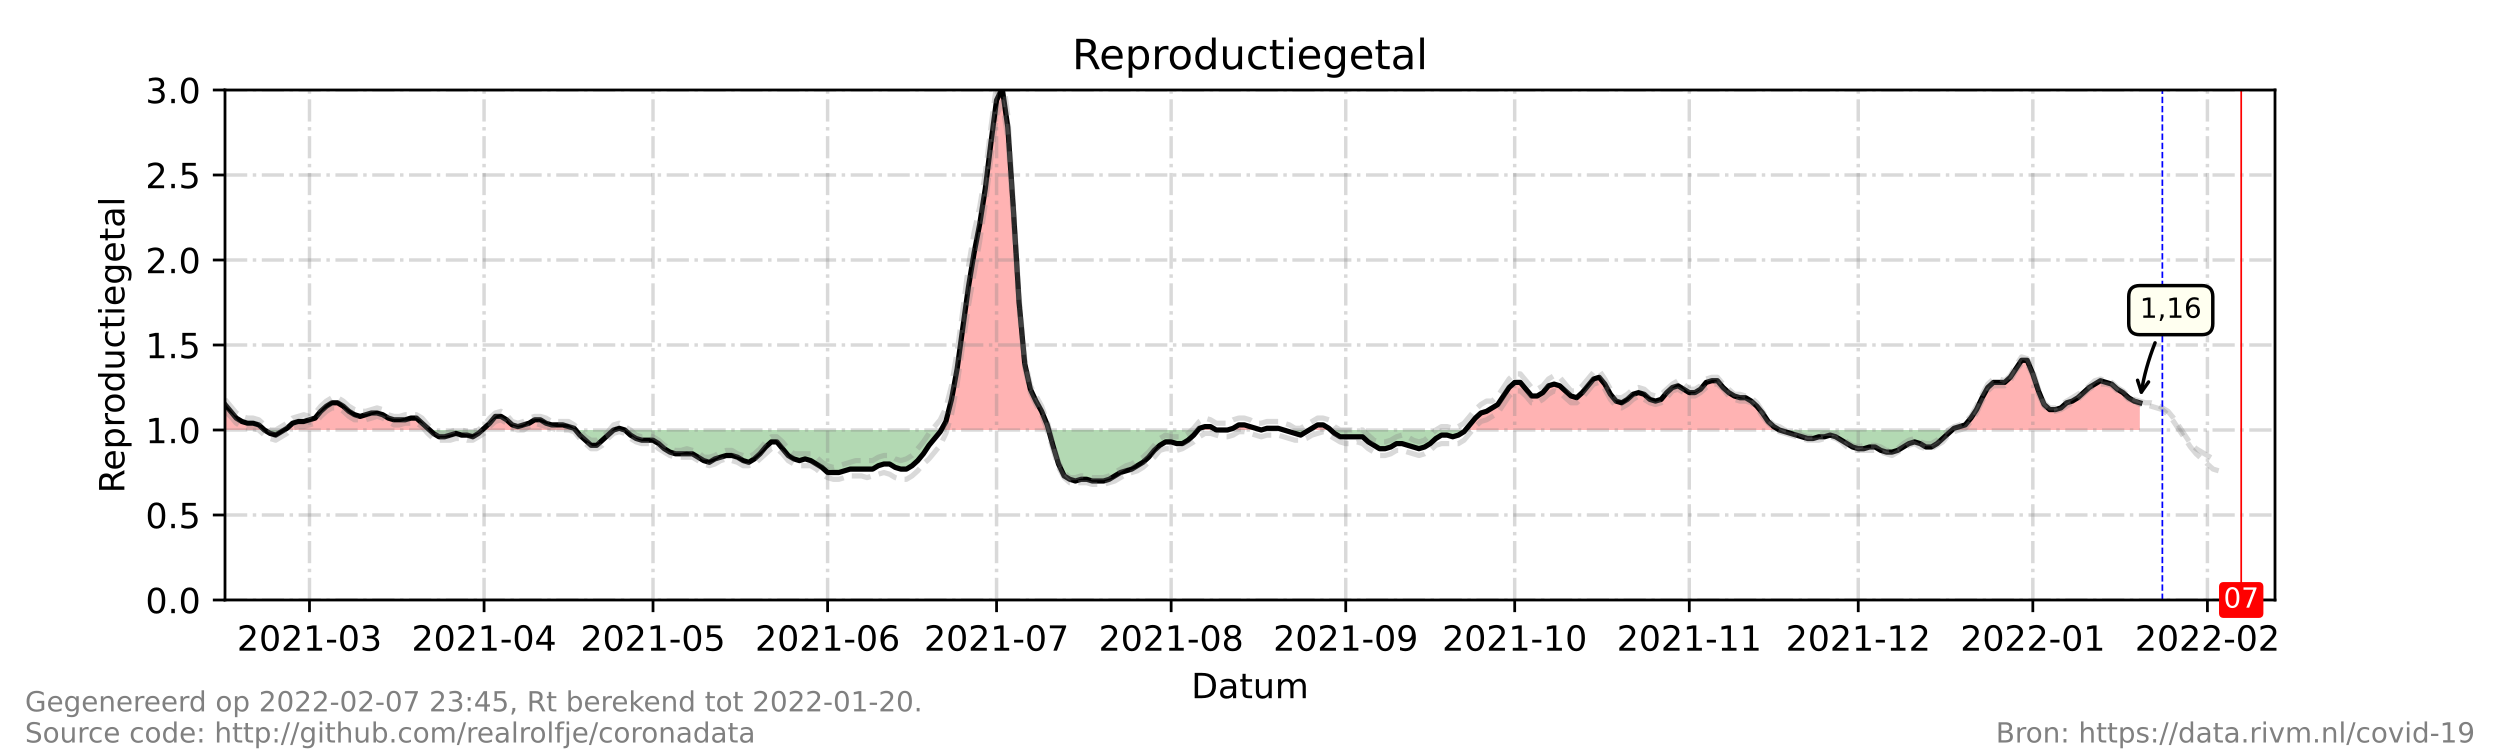 <?xml version="1.0" encoding="utf-8" standalone="no"?>
<!DOCTYPE svg PUBLIC "-//W3C//DTD SVG 1.1//EN"
  "http://www.w3.org/Graphics/SVG/1.1/DTD/svg11.dtd">
<!-- Created with matplotlib (https://matplotlib.org/) -->
<svg height="216pt" version="1.1" viewBox="0 0 720 216" width="720pt" xmlns="http://www.w3.org/2000/svg" xmlns:xlink="http://www.w3.org/1999/xlink">
 <defs>
  <style type="text/css">*{stroke-linecap:butt;stroke-linejoin:round;}</style>
 </defs>
 <g id="figure_1">
  <g id="patch_1">
   <path d="M 0 216 
L 720 216 
L 720 0 
L 0 0 
z
" style="fill:#ffffff;"/>
  </g>
  <g id="axes_1">
   <g id="patch_2">
    <path d="M 64.8 172.8 
L 655.2 172.8 
L 655.2 25.92 
L 64.8 25.92 
z
" style="fill:#ffffff;"/>
   </g>
   <g id="PolyCollection_1">
    <path clip-path="url(#p641cd67a63)" d="M 64.8 123.84 
L 64.8 123.84 
L 66.422 123.84 
L 68.044 123.84 
L 69.666 123.84 
L 71.288 123.84 
L 72.91 123.84 
L 74.532 123.84 
L 76.154 123.84 
L 74.532 122.371 
L 72.91 121.882 
L 71.288 121.882 
L 69.666 121.392 
L 68.044 120.413 
L 66.422 118.454 
L 64.8 116.496 
z
" style="fill:#ff0000;fill-opacity:0.3;"/>
    <path clip-path="url(#p641cd67a63)" d="M 81.831 123.84 
L 82.642 123.84 
L 84.264 123.84 
L 85.886 123.84 
L 87.508 123.84 
L 89.13 123.84 
L 90.752 123.84 
L 92.374 123.84 
L 93.996 123.84 
L 95.618 123.84 
L 97.24 123.84 
L 98.862 123.84 
L 100.484 123.84 
L 102.105 123.84 
L 103.727 123.84 
L 105.349 123.84 
L 106.971 123.84 
L 108.593 123.84 
L 110.215 123.84 
L 111.837 123.84 
L 113.459 123.84 
L 115.081 123.84 
L 116.703 123.84 
L 118.325 123.84 
L 119.947 123.84 
L 121.569 123.84 
L 123.191 123.84 
L 123.732 123.84 
L 123.191 123.35 
L 121.569 121.882 
L 119.947 120.413 
L 118.325 120.413 
L 116.703 120.902 
L 115.081 120.902 
L 113.459 120.902 
L 111.837 120.413 
L 110.215 119.434 
L 108.593 118.944 
L 106.971 118.944 
L 105.349 119.434 
L 103.727 119.923 
L 102.105 119.434 
L 100.484 118.454 
L 98.862 116.986 
L 97.24 116.006 
L 95.618 116.006 
L 93.996 116.986 
L 92.374 118.454 
L 90.752 120.413 
L 89.13 120.902 
L 87.508 121.392 
L 85.886 121.392 
L 84.264 121.882 
L 82.642 123.35 
z
" style="fill:#ff0000;fill-opacity:0.3;"/>
    <path clip-path="url(#p641cd67a63)" d="M 138.87 123.84 
L 139.411 123.84 
L 141.033 123.84 
L 142.655 123.84 
L 144.277 123.84 
L 145.899 123.84 
L 147.521 123.84 
L 149.143 123.84 
L 150.765 123.84 
L 152.387 123.84 
L 154.009 123.84 
L 155.631 123.84 
L 157.253 123.84 
L 158.875 123.84 
L 160.497 123.84 
L 162.119 123.84 
L 163.741 123.84 
L 165.363 123.84 
L 165.768 123.84 
L 165.363 123.35 
L 163.741 122.861 
L 162.119 122.371 
L 160.497 122.371 
L 158.875 122.371 
L 157.253 121.882 
L 155.631 120.902 
L 154.009 120.902 
L 152.387 121.882 
L 150.765 122.371 
L 149.143 122.861 
L 147.521 122.371 
L 145.899 120.902 
L 144.277 119.923 
L 142.655 119.923 
L 141.033 121.882 
L 139.411 123.35 
z
" style="fill:#ff0000;fill-opacity:0.3;"/>
    <path clip-path="url(#p641cd67a63)" d="M 176.716 123.84 
L 178.338 123.84 
L 179.96 123.84 
L 178.338 123.35 
z
" style="fill:#ff0000;fill-opacity:0.3;"/>
    <path clip-path="url(#p641cd67a63)" d="M 271.062 123.84 
L 272.413 123.84 
L 274.035 123.84 
L 275.657 123.84 
L 277.279 123.84 
L 278.901 123.84 
L 280.523 123.84 
L 282.145 123.84 
L 283.767 123.84 
L 285.389 123.84 
L 287.011 123.84 
L 288.633 123.84 
L 290.255 123.84 
L 291.877 123.84 
L 293.499 123.84 
L 295.121 123.84 
L 296.743 123.84 
L 298.365 123.84 
L 299.987 123.84 
L 301.609 123.84 
L 302.014 123.84 
L 301.609 122.371 
L 299.987 118.454 
L 298.365 115.517 
L 296.743 112.09 
L 295.121 104.746 
L 293.499 87.12 
L 291.877 60.682 
L 290.255 36.691 
L 288.633 25.43 
L 287.011 28.858 
L 285.389 41.098 
L 283.767 54.317 
L 282.145 64.598 
L 280.523 72.922 
L 278.901 82.714 
L 277.279 94.464 
L 275.657 106.214 
L 274.035 115.027 
L 272.413 121.392 
z
" style="fill:#ff0000;fill-opacity:0.3;"/>
    <path clip-path="url(#p641cd67a63)" d="M 344.997 123.84 
L 345.402 123.84 
L 347.024 123.84 
L 348.646 123.84 
L 350.268 123.84 
L 348.646 122.861 
L 347.024 122.861 
L 345.402 123.35 
z
" style="fill:#ff0000;fill-opacity:0.3;"/>
    <path clip-path="url(#p641cd67a63)" d="M 353.512 123.84 
L 355.134 123.84 
L 356.756 123.84 
L 358.378 123.84 
L 360 123.84 
L 361.622 123.84 
L 363.244 123.84 
L 361.622 123.35 
L 360 122.861 
L 358.378 122.371 
L 356.756 122.371 
L 355.134 123.35 
z
" style="fill:#ff0000;fill-opacity:0.3;"/>
    <path clip-path="url(#p641cd67a63)" d="M 363.244 123.84 
L 364.866 123.84 
L 366.488 123.84 
L 368.11 123.84 
L 369.732 123.84 
L 368.11 123.35 
L 366.488 123.35 
L 364.866 123.35 
z
" style="fill:#ff0000;fill-opacity:0.3;"/>
    <path clip-path="url(#p641cd67a63)" d="M 377.031 123.84 
L 377.842 123.84 
L 379.464 123.84 
L 381.086 123.84 
L 382.708 123.84 
L 383.248 123.84 
L 382.708 123.35 
L 381.086 122.371 
L 379.464 122.371 
L 377.842 123.35 
z
" style="fill:#ff0000;fill-opacity:0.3;"/>
    <path clip-path="url(#p641cd67a63)" d="M 422.041 123.84 
L 423.257 123.84 
L 424.879 123.84 
L 426.501 123.84 
L 428.123 123.84 
L 429.745 123.84 
L 431.367 123.84 
L 432.989 123.84 
L 434.611 123.84 
L 436.233 123.84 
L 437.855 123.84 
L 439.477 123.84 
L 441.099 123.84 
L 442.721 123.84 
L 444.343 123.84 
L 445.965 123.84 
L 447.587 123.84 
L 449.209 123.84 
L 450.831 123.84 
L 452.453 123.84 
L 454.075 123.84 
L 455.697 123.84 
L 457.319 123.84 
L 458.941 123.84 
L 460.563 123.84 
L 462.185 123.84 
L 463.807 123.84 
L 465.429 123.84 
L 467.051 123.84 
L 468.673 123.84 
L 470.295 123.84 
L 471.916 123.84 
L 473.538 123.84 
L 475.16 123.84 
L 476.782 123.84 
L 478.404 123.84 
L 480.026 123.84 
L 481.648 123.84 
L 483.27 123.84 
L 484.892 123.84 
L 486.514 123.84 
L 488.136 123.84 
L 489.758 123.84 
L 491.38 123.84 
L 493.002 123.84 
L 494.624 123.84 
L 496.246 123.84 
L 497.868 123.84 
L 499.49 123.84 
L 501.112 123.84 
L 502.734 123.84 
L 504.356 123.84 
L 505.978 123.84 
L 507.6 123.84 
L 509.222 123.84 
L 510.844 123.84 
L 512.466 123.84 
L 510.844 122.861 
L 509.222 121.392 
L 507.6 118.944 
L 505.978 116.986 
L 504.356 115.517 
L 502.734 114.538 
L 501.112 114.538 
L 499.49 114.048 
L 497.868 113.069 
L 496.246 111.6 
L 494.624 109.642 
L 493.002 109.642 
L 491.38 110.131 
L 489.758 112.09 
L 488.136 113.069 
L 486.514 113.069 
L 484.892 112.09 
L 483.27 111.11 
L 481.648 111.6 
L 480.026 113.069 
L 478.404 115.027 
L 476.782 115.517 
L 475.16 115.027 
L 473.538 113.558 
L 471.916 113.069 
L 470.295 113.558 
L 468.673 115.027 
L 467.051 116.006 
L 465.429 115.517 
L 463.807 113.558 
L 462.185 110.621 
L 460.563 108.662 
L 458.941 109.152 
L 457.319 111.11 
L 455.697 113.069 
L 454.075 114.538 
L 452.453 114.048 
L 450.831 112.579 
L 449.209 111.11 
L 447.587 110.621 
L 445.965 111.11 
L 444.343 113.069 
L 442.721 114.048 
L 441.099 114.048 
L 439.477 112.09 
L 437.855 110.131 
L 436.233 110.131 
L 434.611 111.6 
L 432.989 114.048 
L 431.367 116.496 
L 429.745 117.475 
L 428.123 118.454 
L 426.501 118.944 
L 424.879 120.413 
L 423.257 122.371 
z
" style="fill:#ff0000;fill-opacity:0.3;"/>
    <path clip-path="url(#p641cd67a63)" d="M 562.207 123.84 
L 562.747 123.84 
L 564.369 123.84 
L 565.991 123.84 
L 567.613 123.84 
L 569.235 123.84 
L 570.857 123.84 
L 572.479 123.84 
L 574.101 123.84 
L 575.723 123.84 
L 577.345 123.84 
L 578.967 123.84 
L 580.589 123.84 
L 582.211 123.84 
L 583.833 123.84 
L 585.455 123.84 
L 587.077 123.84 
L 588.699 123.84 
L 590.321 123.84 
L 591.943 123.84 
L 593.565 123.84 
L 595.187 123.84 
L 596.809 123.84 
L 598.431 123.84 
L 600.053 123.84 
L 601.675 123.84 
L 603.297 123.84 
L 604.919 123.84 
L 606.541 123.84 
L 608.163 123.84 
L 609.785 123.84 
L 611.407 123.84 
L 613.029 123.84 
L 614.651 123.84 
L 616.273 123.84 
L 616.273 123.84 
L 616.273 116.006 
L 614.651 115.517 
L 613.029 114.538 
L 611.407 113.069 
L 609.785 112.09 
L 608.163 110.621 
L 606.541 110.131 
L 604.919 109.642 
L 603.297 110.621 
L 601.675 111.6 
L 600.053 113.069 
L 598.431 114.538 
L 596.809 115.517 
L 595.187 116.006 
L 593.565 117.475 
L 591.943 117.965 
L 590.321 117.965 
L 588.699 116.496 
L 587.077 112.579 
L 585.455 107.683 
L 583.833 103.766 
L 582.211 103.766 
L 580.589 106.214 
L 578.967 108.662 
L 577.345 110.131 
L 575.723 110.131 
L 574.101 110.131 
L 572.479 111.6 
L 570.857 114.538 
L 569.235 117.965 
L 567.613 120.413 
L 565.991 122.371 
L 564.369 122.861 
L 562.747 123.35 
z
" style="fill:#ff0000;fill-opacity:0.3;"/>
   </g>
   <g id="PolyCollection_2">
    <path clip-path="url(#p641cd67a63)" d="M 76.154 123.84 
L 76.154 123.84 
L 77.776 123.84 
L 79.398 123.84 
L 81.02 123.84 
L 81.831 123.84 
L 81.02 124.33 
L 79.398 125.309 
L 77.776 124.819 
L 76.154 123.84 
z
" style="fill:#008000;fill-opacity:0.3;"/>
    <path clip-path="url(#p641cd67a63)" d="M 123.732 123.84 
L 124.813 123.84 
L 126.435 123.84 
L 128.057 123.84 
L 129.679 123.84 
L 131.301 123.84 
L 132.923 123.84 
L 134.545 123.84 
L 136.167 123.84 
L 137.789 123.84 
L 138.87 123.84 
L 137.789 124.819 
L 136.167 125.798 
L 134.545 125.309 
L 132.923 125.309 
L 131.301 124.819 
L 129.679 125.309 
L 128.057 125.798 
L 126.435 125.798 
L 124.813 124.819 
z
" style="fill:#008000;fill-opacity:0.3;"/>
    <path clip-path="url(#p641cd67a63)" d="M 165.768 123.84 
L 166.985 123.84 
L 168.607 123.84 
L 170.229 123.84 
L 171.851 123.84 
L 173.473 123.84 
L 175.095 123.84 
L 176.716 123.84 
L 176.716 123.84 
L 176.716 123.84 
L 175.095 125.309 
L 173.473 126.778 
L 171.851 128.246 
L 170.229 128.246 
L 168.607 126.778 
L 166.985 125.309 
z
" style="fill:#008000;fill-opacity:0.3;"/>
    <path clip-path="url(#p641cd67a63)" d="M 179.96 123.84 
L 179.96 123.84 
L 181.582 123.84 
L 183.204 123.84 
L 184.826 123.84 
L 186.448 123.84 
L 188.07 123.84 
L 189.692 123.84 
L 191.314 123.84 
L 192.936 123.84 
L 194.558 123.84 
L 196.18 123.84 
L 197.802 123.84 
L 199.424 123.84 
L 201.046 123.84 
L 202.668 123.84 
L 204.29 123.84 
L 205.912 123.84 
L 207.534 123.84 
L 209.156 123.84 
L 210.778 123.84 
L 212.4 123.84 
L 214.022 123.84 
L 215.644 123.84 
L 217.266 123.84 
L 218.888 123.84 
L 220.51 123.84 
L 222.132 123.84 
L 223.754 123.84 
L 225.376 123.84 
L 226.998 123.84 
L 228.62 123.84 
L 230.242 123.84 
L 231.864 123.84 
L 233.486 123.84 
L 235.108 123.84 
L 236.73 123.84 
L 238.352 123.84 
L 239.974 123.84 
L 241.596 123.84 
L 243.218 123.84 
L 244.84 123.84 
L 246.462 123.84 
L 248.084 123.84 
L 249.705 123.84 
L 251.327 123.84 
L 252.949 123.84 
L 254.571 123.84 
L 256.193 123.84 
L 257.815 123.84 
L 259.437 123.84 
L 261.059 123.84 
L 262.681 123.84 
L 264.303 123.84 
L 265.925 123.84 
L 267.547 123.84 
L 269.169 123.84 
L 270.791 123.84 
L 271.062 123.84 
L 270.791 124.33 
L 269.169 126.288 
L 267.547 128.246 
L 265.925 130.694 
L 264.303 132.653 
L 262.681 134.122 
L 261.059 135.101 
L 259.437 135.101 
L 257.815 134.611 
L 256.193 133.632 
L 254.571 133.632 
L 252.949 134.122 
L 251.327 135.101 
L 249.705 135.101 
L 248.084 135.101 
L 246.462 135.101 
L 244.84 135.101 
L 243.218 135.59 
L 241.596 136.08 
L 239.974 136.08 
L 238.352 136.08 
L 236.73 134.611 
L 235.108 133.632 
L 233.486 132.653 
L 231.864 132.163 
L 230.242 132.653 
L 228.62 132.163 
L 226.998 131.184 
L 225.376 129.226 
L 223.754 127.267 
L 222.132 127.267 
L 220.51 128.736 
L 218.888 130.694 
L 217.266 132.163 
L 215.644 133.142 
L 214.022 132.653 
L 212.4 131.674 
L 210.778 131.184 
L 209.156 131.184 
L 207.534 131.674 
L 205.912 132.163 
L 204.29 133.142 
L 202.668 132.653 
L 201.046 131.674 
L 199.424 130.694 
L 197.802 130.694 
L 196.18 130.694 
L 194.558 130.694 
L 192.936 130.205 
L 191.314 129.226 
L 189.692 127.757 
L 188.07 126.778 
L 186.448 126.778 
L 184.826 126.778 
L 183.204 126.288 
L 181.582 125.309 
L 179.96 123.84 
z
" style="fill:#008000;fill-opacity:0.3;"/>
    <path clip-path="url(#p641cd67a63)" d="M 302.014 123.84 
L 303.231 123.84 
L 304.853 123.84 
L 306.475 123.84 
L 308.097 123.84 
L 309.719 123.84 
L 311.341 123.84 
L 312.963 123.84 
L 314.585 123.84 
L 316.207 123.84 
L 317.829 123.84 
L 319.451 123.84 
L 321.073 123.84 
L 322.695 123.84 
L 324.316 123.84 
L 325.938 123.84 
L 327.56 123.84 
L 329.182 123.84 
L 330.804 123.84 
L 332.426 123.84 
L 334.048 123.84 
L 335.67 123.84 
L 337.292 123.84 
L 338.914 123.84 
L 340.536 123.84 
L 342.158 123.84 
L 343.78 123.84 
L 344.997 123.84 
L 343.78 125.309 
L 342.158 126.778 
L 340.536 127.757 
L 338.914 127.757 
L 337.292 127.267 
L 335.67 127.267 
L 334.048 128.246 
L 332.426 129.715 
L 330.804 131.674 
L 329.182 133.142 
L 327.56 134.122 
L 325.938 135.101 
L 324.316 135.59 
L 322.695 136.08 
L 321.073 137.059 
L 319.451 138.038 
L 317.829 138.528 
L 316.207 138.528 
L 314.585 138.528 
L 312.963 138.038 
L 311.341 138.038 
L 309.719 138.528 
L 308.097 138.038 
L 306.475 137.059 
L 304.853 133.632 
L 303.231 128.246 
z
" style="fill:#008000;fill-opacity:0.3;"/>
    <path clip-path="url(#p641cd67a63)" d="M 350.268 123.84 
L 350.268 123.84 
L 351.89 123.84 
L 353.512 123.84 
L 353.512 123.84 
L 353.512 123.84 
L 351.89 123.84 
L 350.268 123.84 
z
" style="fill:#008000;fill-opacity:0.3;"/>
    <path clip-path="url(#p641cd67a63)" d="M 363.244 123.84 
L 363.244 123.84 
L 363.244 123.84 
L 363.244 123.84 
z
" style="fill:#008000;fill-opacity:0.3;"/>
    <path clip-path="url(#p641cd67a63)" d="M 369.732 123.84 
L 369.732 123.84 
L 371.354 123.84 
L 372.976 123.84 
L 374.598 123.84 
L 376.22 123.84 
L 377.031 123.84 
L 376.22 124.33 
L 374.598 125.309 
L 372.976 124.819 
L 371.354 124.33 
L 369.732 123.84 
z
" style="fill:#008000;fill-opacity:0.3;"/>
    <path clip-path="url(#p641cd67a63)" d="M 383.248 123.84 
L 384.33 123.84 
L 385.952 123.84 
L 387.574 123.84 
L 389.196 123.84 
L 390.818 123.84 
L 392.44 123.84 
L 394.062 123.84 
L 395.684 123.84 
L 397.305 123.84 
L 398.927 123.84 
L 400.549 123.84 
L 402.171 123.84 
L 403.793 123.84 
L 405.415 123.84 
L 407.037 123.84 
L 408.659 123.84 
L 410.281 123.84 
L 411.903 123.84 
L 413.525 123.84 
L 415.147 123.84 
L 416.769 123.84 
L 418.391 123.84 
L 420.013 123.84 
L 421.635 123.84 
L 422.041 123.84 
L 421.635 124.33 
L 420.013 125.309 
L 418.391 125.798 
L 416.769 125.309 
L 415.147 125.309 
L 413.525 126.288 
L 411.903 127.757 
L 410.281 128.736 
L 408.659 129.226 
L 407.037 128.736 
L 405.415 128.246 
L 403.793 127.757 
L 402.171 127.757 
L 400.549 128.736 
L 398.927 129.226 
L 397.305 129.226 
L 395.684 128.246 
L 394.062 127.267 
L 392.44 125.798 
L 390.818 125.798 
L 389.196 125.798 
L 387.574 125.798 
L 385.952 125.798 
L 384.33 124.819 
z
" style="fill:#008000;fill-opacity:0.3;"/>
    <path clip-path="url(#p641cd67a63)" d="M 512.466 123.84 
L 512.466 123.84 
L 514.088 123.84 
L 515.71 123.84 
L 517.332 123.84 
L 518.954 123.84 
L 520.576 123.84 
L 522.198 123.84 
L 523.82 123.84 
L 525.442 123.84 
L 527.064 123.84 
L 528.686 123.84 
L 530.308 123.84 
L 531.93 123.84 
L 533.552 123.84 
L 535.174 123.84 
L 536.796 123.84 
L 538.418 123.84 
L 540.04 123.84 
L 541.662 123.84 
L 543.284 123.84 
L 544.905 123.84 
L 546.527 123.84 
L 548.149 123.84 
L 549.771 123.84 
L 551.393 123.84 
L 553.015 123.84 
L 554.637 123.84 
L 556.259 123.84 
L 557.881 123.84 
L 559.503 123.84 
L 561.125 123.84 
L 562.207 123.84 
L 561.125 124.819 
L 559.503 126.288 
L 557.881 127.757 
L 556.259 128.736 
L 554.637 128.736 
L 553.015 127.757 
L 551.393 127.267 
L 549.771 127.757 
L 548.149 128.736 
L 546.527 129.715 
L 544.905 130.205 
L 543.284 130.205 
L 541.662 129.715 
L 540.04 128.736 
L 538.418 128.736 
L 536.796 129.226 
L 535.174 129.226 
L 533.552 128.736 
L 531.93 127.757 
L 530.308 126.778 
L 528.686 125.798 
L 527.064 125.309 
L 525.442 125.798 
L 523.82 125.798 
L 522.198 126.288 
L 520.576 126.288 
L 518.954 125.798 
L 517.332 125.309 
L 515.71 124.819 
L 514.088 124.33 
L 512.466 123.84 
z
" style="fill:#008000;fill-opacity:0.3;"/>
   </g>
   <g id="matplotlib.axis_1">
    <g id="xtick_1">
     <g id="line2d_1">
      <path clip-path="url(#p641cd67a63)" d="M 89.13 172.8 
L 89.13 25.92 
" style="fill:none;stroke:#808080;stroke-dasharray:6.4,1.6,1,1.6;stroke-dashoffset:0;stroke-opacity:0.3;"/>
     </g>
     <g id="line2d_2">
      <defs>
       <path d="M 0 0 
L 0 3.5 
" id="mb4ddfaa248" style="stroke:#000000;stroke-width:0.8;"/>
      </defs>
      <g>
       <use style="stroke:#000000;stroke-width:0.8;" x="89.13" xlink:href="#mb4ddfaa248" y="172.8"/>
      </g>
     </g>
     <g id="text_1">
      <!-- 2021-03 -->
      <g transform="translate(68.238 187.398)scale(0.1 -0.1)">
       <defs>
        <path d="M 19.188 8.297 
L 53.609 8.297 
L 53.609 0 
L 7.328 0 
L 7.328 8.297 
Q 12.938 14.109 22.625 23.891 
Q 32.328 33.688 34.812 36.531 
Q 39.547 41.844 41.422 45.531 
Q 43.312 49.219 43.312 52.781 
Q 43.312 58.594 39.234 62.25 
Q 35.156 65.922 28.609 65.922 
Q 23.969 65.922 18.812 64.312 
Q 13.672 62.703 7.812 59.422 
L 7.812 69.391 
Q 13.766 71.781 18.938 73 
Q 24.125 74.219 28.422 74.219 
Q 39.75 74.219 46.484 68.547 
Q 53.219 62.891 53.219 53.422 
Q 53.219 48.922 51.531 44.891 
Q 49.859 40.875 45.406 35.406 
Q 44.188 33.984 37.641 27.219 
Q 31.109 20.453 19.188 8.297 
z
" id="DejaVuSans-50"/>
        <path d="M 31.781 66.406 
Q 24.172 66.406 20.328 58.906 
Q 16.5 51.422 16.5 36.375 
Q 16.5 21.391 20.328 13.891 
Q 24.172 6.391 31.781 6.391 
Q 39.453 6.391 43.281 13.891 
Q 47.125 21.391 47.125 36.375 
Q 47.125 51.422 43.281 58.906 
Q 39.453 66.406 31.781 66.406 
z
M 31.781 74.219 
Q 44.047 74.219 50.516 64.516 
Q 56.984 54.828 56.984 36.375 
Q 56.984 17.969 50.516 8.266 
Q 44.047 -1.422 31.781 -1.422 
Q 19.531 -1.422 13.062 8.266 
Q 6.594 17.969 6.594 36.375 
Q 6.594 54.828 13.062 64.516 
Q 19.531 74.219 31.781 74.219 
z
" id="DejaVuSans-48"/>
        <path d="M 12.406 8.297 
L 28.516 8.297 
L 28.516 63.922 
L 10.984 60.406 
L 10.984 69.391 
L 28.422 72.906 
L 38.281 72.906 
L 38.281 8.297 
L 54.391 8.297 
L 54.391 0 
L 12.406 0 
z
" id="DejaVuSans-49"/>
        <path d="M 4.891 31.391 
L 31.203 31.391 
L 31.203 23.391 
L 4.891 23.391 
z
" id="DejaVuSans-45"/>
        <path d="M 40.578 39.312 
Q 47.656 37.797 51.625 33 
Q 55.609 28.219 55.609 21.188 
Q 55.609 10.406 48.188 4.484 
Q 40.766 -1.422 27.094 -1.422 
Q 22.516 -1.422 17.656 -0.516 
Q 12.797 0.391 7.625 2.203 
L 7.625 11.719 
Q 11.719 9.328 16.594 8.109 
Q 21.484 6.891 26.812 6.891 
Q 36.078 6.891 40.938 10.547 
Q 45.797 14.203 45.797 21.188 
Q 45.797 27.641 41.281 31.266 
Q 36.766 34.906 28.719 34.906 
L 20.219 34.906 
L 20.219 43.016 
L 29.109 43.016 
Q 36.375 43.016 40.234 45.922 
Q 44.094 48.828 44.094 54.297 
Q 44.094 59.906 40.109 62.906 
Q 36.141 65.922 28.719 65.922 
Q 24.656 65.922 20.016 65.031 
Q 15.375 64.156 9.812 62.312 
L 9.812 71.094 
Q 15.438 72.656 20.344 73.438 
Q 25.25 74.219 29.594 74.219 
Q 40.828 74.219 47.359 69.109 
Q 53.906 64.016 53.906 55.328 
Q 53.906 49.266 50.438 45.094 
Q 46.969 40.922 40.578 39.312 
z
" id="DejaVuSans-51"/>
       </defs>
       <use xlink:href="#DejaVuSans-50"/>
       <use x="63.623" xlink:href="#DejaVuSans-48"/>
       <use x="127.246" xlink:href="#DejaVuSans-50"/>
       <use x="190.869" xlink:href="#DejaVuSans-49"/>
       <use x="254.492" xlink:href="#DejaVuSans-45"/>
       <use x="290.576" xlink:href="#DejaVuSans-48"/>
       <use x="354.199" xlink:href="#DejaVuSans-51"/>
      </g>
     </g>
    </g>
    <g id="xtick_2">
     <g id="line2d_3">
      <path clip-path="url(#p641cd67a63)" d="M 139.411 172.8 
L 139.411 25.92 
" style="fill:none;stroke:#808080;stroke-dasharray:6.4,1.6,1,1.6;stroke-dashoffset:0;stroke-opacity:0.3;"/>
     </g>
     <g id="line2d_4">
      <g>
       <use style="stroke:#000000;stroke-width:0.8;" x="139.411" xlink:href="#mb4ddfaa248" y="172.8"/>
      </g>
     </g>
     <g id="text_2">
      <!-- 2021-04 -->
      <g transform="translate(118.52 187.398)scale(0.1 -0.1)">
       <defs>
        <path d="M 37.797 64.312 
L 12.891 25.391 
L 37.797 25.391 
z
M 35.203 72.906 
L 47.609 72.906 
L 47.609 25.391 
L 58.016 25.391 
L 58.016 17.188 
L 47.609 17.188 
L 47.609 0 
L 37.797 0 
L 37.797 17.188 
L 4.891 17.188 
L 4.891 26.703 
z
" id="DejaVuSans-52"/>
       </defs>
       <use xlink:href="#DejaVuSans-50"/>
       <use x="63.623" xlink:href="#DejaVuSans-48"/>
       <use x="127.246" xlink:href="#DejaVuSans-50"/>
       <use x="190.869" xlink:href="#DejaVuSans-49"/>
       <use x="254.492" xlink:href="#DejaVuSans-45"/>
       <use x="290.576" xlink:href="#DejaVuSans-48"/>
       <use x="354.199" xlink:href="#DejaVuSans-52"/>
      </g>
     </g>
    </g>
    <g id="xtick_3">
     <g id="line2d_5">
      <path clip-path="url(#p641cd67a63)" d="M 188.07 172.8 
L 188.07 25.92 
" style="fill:none;stroke:#808080;stroke-dasharray:6.4,1.6,1,1.6;stroke-dashoffset:0;stroke-opacity:0.3;"/>
     </g>
     <g id="line2d_6">
      <g>
       <use style="stroke:#000000;stroke-width:0.8;" x="188.07" xlink:href="#mb4ddfaa248" y="172.8"/>
      </g>
     </g>
     <g id="text_3">
      <!-- 2021-05 -->
      <g transform="translate(167.179 187.398)scale(0.1 -0.1)">
       <defs>
        <path d="M 10.797 72.906 
L 49.516 72.906 
L 49.516 64.594 
L 19.828 64.594 
L 19.828 46.734 
Q 21.969 47.469 24.109 47.828 
Q 26.266 48.188 28.422 48.188 
Q 40.625 48.188 47.75 41.5 
Q 54.891 34.812 54.891 23.391 
Q 54.891 11.625 47.562 5.094 
Q 40.234 -1.422 26.906 -1.422 
Q 22.312 -1.422 17.547 -0.641 
Q 12.797 0.141 7.719 1.703 
L 7.719 11.625 
Q 12.109 9.234 16.797 8.062 
Q 21.484 6.891 26.703 6.891 
Q 35.156 6.891 40.078 11.328 
Q 45.016 15.766 45.016 23.391 
Q 45.016 31 40.078 35.438 
Q 35.156 39.891 26.703 39.891 
Q 22.75 39.891 18.812 39.016 
Q 14.891 38.141 10.797 36.281 
z
" id="DejaVuSans-53"/>
       </defs>
       <use xlink:href="#DejaVuSans-50"/>
       <use x="63.623" xlink:href="#DejaVuSans-48"/>
       <use x="127.246" xlink:href="#DejaVuSans-50"/>
       <use x="190.869" xlink:href="#DejaVuSans-49"/>
       <use x="254.492" xlink:href="#DejaVuSans-45"/>
       <use x="290.576" xlink:href="#DejaVuSans-48"/>
       <use x="354.199" xlink:href="#DejaVuSans-53"/>
      </g>
     </g>
    </g>
    <g id="xtick_4">
     <g id="line2d_7">
      <path clip-path="url(#p641cd67a63)" d="M 238.352 172.8 
L 238.352 25.92 
" style="fill:none;stroke:#808080;stroke-dasharray:6.4,1.6,1,1.6;stroke-dashoffset:0;stroke-opacity:0.3;"/>
     </g>
     <g id="line2d_8">
      <g>
       <use style="stroke:#000000;stroke-width:0.8;" x="238.352" xlink:href="#mb4ddfaa248" y="172.8"/>
      </g>
     </g>
     <g id="text_4">
      <!-- 2021-06 -->
      <g transform="translate(217.46 187.398)scale(0.1 -0.1)">
       <defs>
        <path d="M 33.016 40.375 
Q 26.375 40.375 22.484 35.828 
Q 18.609 31.297 18.609 23.391 
Q 18.609 15.531 22.484 10.953 
Q 26.375 6.391 33.016 6.391 
Q 39.656 6.391 43.531 10.953 
Q 47.406 15.531 47.406 23.391 
Q 47.406 31.297 43.531 35.828 
Q 39.656 40.375 33.016 40.375 
z
M 52.594 71.297 
L 52.594 62.312 
Q 48.875 64.062 45.094 64.984 
Q 41.312 65.922 37.594 65.922 
Q 27.828 65.922 22.672 59.328 
Q 17.531 52.734 16.797 39.406 
Q 19.672 43.656 24.016 45.922 
Q 28.375 48.188 33.594 48.188 
Q 44.578 48.188 50.953 41.516 
Q 57.328 34.859 57.328 23.391 
Q 57.328 12.156 50.688 5.359 
Q 44.047 -1.422 33.016 -1.422 
Q 20.359 -1.422 13.672 8.266 
Q 6.984 17.969 6.984 36.375 
Q 6.984 53.656 15.188 63.938 
Q 23.391 74.219 37.203 74.219 
Q 40.922 74.219 44.703 73.484 
Q 48.484 72.75 52.594 71.297 
z
" id="DejaVuSans-54"/>
       </defs>
       <use xlink:href="#DejaVuSans-50"/>
       <use x="63.623" xlink:href="#DejaVuSans-48"/>
       <use x="127.246" xlink:href="#DejaVuSans-50"/>
       <use x="190.869" xlink:href="#DejaVuSans-49"/>
       <use x="254.492" xlink:href="#DejaVuSans-45"/>
       <use x="290.576" xlink:href="#DejaVuSans-48"/>
       <use x="354.199" xlink:href="#DejaVuSans-54"/>
      </g>
     </g>
    </g>
    <g id="xtick_5">
     <g id="line2d_9">
      <path clip-path="url(#p641cd67a63)" d="M 287.011 172.8 
L 287.011 25.92 
" style="fill:none;stroke:#808080;stroke-dasharray:6.4,1.6,1,1.6;stroke-dashoffset:0;stroke-opacity:0.3;"/>
     </g>
     <g id="line2d_10">
      <g>
       <use style="stroke:#000000;stroke-width:0.8;" x="287.011" xlink:href="#mb4ddfaa248" y="172.8"/>
      </g>
     </g>
     <g id="text_5">
      <!-- 2021-07 -->
      <g transform="translate(266.12 187.398)scale(0.1 -0.1)">
       <defs>
        <path d="M 8.203 72.906 
L 55.078 72.906 
L 55.078 68.703 
L 28.609 0 
L 18.312 0 
L 43.219 64.594 
L 8.203 64.594 
z
" id="DejaVuSans-55"/>
       </defs>
       <use xlink:href="#DejaVuSans-50"/>
       <use x="63.623" xlink:href="#DejaVuSans-48"/>
       <use x="127.246" xlink:href="#DejaVuSans-50"/>
       <use x="190.869" xlink:href="#DejaVuSans-49"/>
       <use x="254.492" xlink:href="#DejaVuSans-45"/>
       <use x="290.576" xlink:href="#DejaVuSans-48"/>
       <use x="354.199" xlink:href="#DejaVuSans-55"/>
      </g>
     </g>
    </g>
    <g id="xtick_6">
     <g id="line2d_11">
      <path clip-path="url(#p641cd67a63)" d="M 337.292 172.8 
L 337.292 25.92 
" style="fill:none;stroke:#808080;stroke-dasharray:6.4,1.6,1,1.6;stroke-dashoffset:0;stroke-opacity:0.3;"/>
     </g>
     <g id="line2d_12">
      <g>
       <use style="stroke:#000000;stroke-width:0.8;" x="337.292" xlink:href="#mb4ddfaa248" y="172.8"/>
      </g>
     </g>
     <g id="text_6">
      <!-- 2021-08 -->
      <g transform="translate(316.401 187.398)scale(0.1 -0.1)">
       <defs>
        <path d="M 31.781 34.625 
Q 24.75 34.625 20.719 30.859 
Q 16.703 27.094 16.703 20.516 
Q 16.703 13.922 20.719 10.156 
Q 24.75 6.391 31.781 6.391 
Q 38.812 6.391 42.859 10.172 
Q 46.922 13.969 46.922 20.516 
Q 46.922 27.094 42.891 30.859 
Q 38.875 34.625 31.781 34.625 
z
M 21.922 38.812 
Q 15.578 40.375 12.031 44.719 
Q 8.5 49.078 8.5 55.328 
Q 8.5 64.062 14.719 69.141 
Q 20.953 74.219 31.781 74.219 
Q 42.672 74.219 48.875 69.141 
Q 55.078 64.062 55.078 55.328 
Q 55.078 49.078 51.531 44.719 
Q 48 40.375 41.703 38.812 
Q 48.828 37.156 52.797 32.312 
Q 56.781 27.484 56.781 20.516 
Q 56.781 9.906 50.312 4.234 
Q 43.844 -1.422 31.781 -1.422 
Q 19.734 -1.422 13.25 4.234 
Q 6.781 9.906 6.781 20.516 
Q 6.781 27.484 10.781 32.312 
Q 14.797 37.156 21.922 38.812 
z
M 18.312 54.391 
Q 18.312 48.734 21.844 45.562 
Q 25.391 42.391 31.781 42.391 
Q 38.141 42.391 41.719 45.562 
Q 45.312 48.734 45.312 54.391 
Q 45.312 60.062 41.719 63.234 
Q 38.141 66.406 31.781 66.406 
Q 25.391 66.406 21.844 63.234 
Q 18.312 60.062 18.312 54.391 
z
" id="DejaVuSans-56"/>
       </defs>
       <use xlink:href="#DejaVuSans-50"/>
       <use x="63.623" xlink:href="#DejaVuSans-48"/>
       <use x="127.246" xlink:href="#DejaVuSans-50"/>
       <use x="190.869" xlink:href="#DejaVuSans-49"/>
       <use x="254.492" xlink:href="#DejaVuSans-45"/>
       <use x="290.576" xlink:href="#DejaVuSans-48"/>
       <use x="354.199" xlink:href="#DejaVuSans-56"/>
      </g>
     </g>
    </g>
    <g id="xtick_7">
     <g id="line2d_13">
      <path clip-path="url(#p641cd67a63)" d="M 387.574 172.8 
L 387.574 25.92 
" style="fill:none;stroke:#808080;stroke-dasharray:6.4,1.6,1,1.6;stroke-dashoffset:0;stroke-opacity:0.3;"/>
     </g>
     <g id="line2d_14">
      <g>
       <use style="stroke:#000000;stroke-width:0.8;" x="387.574" xlink:href="#mb4ddfaa248" y="172.8"/>
      </g>
     </g>
     <g id="text_7">
      <!-- 2021-09 -->
      <g transform="translate(366.682 187.398)scale(0.1 -0.1)">
       <defs>
        <path d="M 10.984 1.516 
L 10.984 10.5 
Q 14.703 8.734 18.5 7.812 
Q 22.312 6.891 25.984 6.891 
Q 35.75 6.891 40.891 13.453 
Q 46.047 20.016 46.781 33.406 
Q 43.953 29.203 39.594 26.953 
Q 35.25 24.703 29.984 24.703 
Q 19.047 24.703 12.672 31.312 
Q 6.297 37.938 6.297 49.422 
Q 6.297 60.641 12.938 67.422 
Q 19.578 74.219 30.609 74.219 
Q 43.266 74.219 49.922 64.516 
Q 56.594 54.828 56.594 36.375 
Q 56.594 19.141 48.406 8.859 
Q 40.234 -1.422 26.422 -1.422 
Q 22.703 -1.422 18.891 -0.688 
Q 15.094 0.047 10.984 1.516 
z
M 30.609 32.422 
Q 37.25 32.422 41.125 36.953 
Q 45.016 41.5 45.016 49.422 
Q 45.016 57.281 41.125 61.844 
Q 37.25 66.406 30.609 66.406 
Q 23.969 66.406 20.094 61.844 
Q 16.219 57.281 16.219 49.422 
Q 16.219 41.5 20.094 36.953 
Q 23.969 32.422 30.609 32.422 
z
" id="DejaVuSans-57"/>
       </defs>
       <use xlink:href="#DejaVuSans-50"/>
       <use x="63.623" xlink:href="#DejaVuSans-48"/>
       <use x="127.246" xlink:href="#DejaVuSans-50"/>
       <use x="190.869" xlink:href="#DejaVuSans-49"/>
       <use x="254.492" xlink:href="#DejaVuSans-45"/>
       <use x="290.576" xlink:href="#DejaVuSans-48"/>
       <use x="354.199" xlink:href="#DejaVuSans-57"/>
      </g>
     </g>
    </g>
    <g id="xtick_8">
     <g id="line2d_15">
      <path clip-path="url(#p641cd67a63)" d="M 436.233 172.8 
L 436.233 25.92 
" style="fill:none;stroke:#808080;stroke-dasharray:6.4,1.6,1,1.6;stroke-dashoffset:0;stroke-opacity:0.3;"/>
     </g>
     <g id="line2d_16">
      <g>
       <use style="stroke:#000000;stroke-width:0.8;" x="436.233" xlink:href="#mb4ddfaa248" y="172.8"/>
      </g>
     </g>
     <g id="text_8">
      <!-- 2021-10 -->
      <g transform="translate(415.342 187.398)scale(0.1 -0.1)">
       <use xlink:href="#DejaVuSans-50"/>
       <use x="63.623" xlink:href="#DejaVuSans-48"/>
       <use x="127.246" xlink:href="#DejaVuSans-50"/>
       <use x="190.869" xlink:href="#DejaVuSans-49"/>
       <use x="254.492" xlink:href="#DejaVuSans-45"/>
       <use x="290.576" xlink:href="#DejaVuSans-49"/>
       <use x="354.199" xlink:href="#DejaVuSans-48"/>
      </g>
     </g>
    </g>
    <g id="xtick_9">
     <g id="line2d_17">
      <path clip-path="url(#p641cd67a63)" d="M 486.514 172.8 
L 486.514 25.92 
" style="fill:none;stroke:#808080;stroke-dasharray:6.4,1.6,1,1.6;stroke-dashoffset:0;stroke-opacity:0.3;"/>
     </g>
     <g id="line2d_18">
      <g>
       <use style="stroke:#000000;stroke-width:0.8;" x="486.514" xlink:href="#mb4ddfaa248" y="172.8"/>
      </g>
     </g>
     <g id="text_9">
      <!-- 2021-11 -->
      <g transform="translate(465.623 187.398)scale(0.1 -0.1)">
       <use xlink:href="#DejaVuSans-50"/>
       <use x="63.623" xlink:href="#DejaVuSans-48"/>
       <use x="127.246" xlink:href="#DejaVuSans-50"/>
       <use x="190.869" xlink:href="#DejaVuSans-49"/>
       <use x="254.492" xlink:href="#DejaVuSans-45"/>
       <use x="290.576" xlink:href="#DejaVuSans-49"/>
       <use x="354.199" xlink:href="#DejaVuSans-49"/>
      </g>
     </g>
    </g>
    <g id="xtick_10">
     <g id="line2d_19">
      <path clip-path="url(#p641cd67a63)" d="M 535.174 172.8 
L 535.174 25.92 
" style="fill:none;stroke:#808080;stroke-dasharray:6.4,1.6,1,1.6;stroke-dashoffset:0;stroke-opacity:0.3;"/>
     </g>
     <g id="line2d_20">
      <g>
       <use style="stroke:#000000;stroke-width:0.8;" x="535.174" xlink:href="#mb4ddfaa248" y="172.8"/>
      </g>
     </g>
     <g id="text_10">
      <!-- 2021-12 -->
      <g transform="translate(514.282 187.398)scale(0.1 -0.1)">
       <use xlink:href="#DejaVuSans-50"/>
       <use x="63.623" xlink:href="#DejaVuSans-48"/>
       <use x="127.246" xlink:href="#DejaVuSans-50"/>
       <use x="190.869" xlink:href="#DejaVuSans-49"/>
       <use x="254.492" xlink:href="#DejaVuSans-45"/>
       <use x="290.576" xlink:href="#DejaVuSans-49"/>
       <use x="354.199" xlink:href="#DejaVuSans-50"/>
      </g>
     </g>
    </g>
    <g id="xtick_11">
     <g id="line2d_21">
      <path clip-path="url(#p641cd67a63)" d="M 585.455 172.8 
L 585.455 25.92 
" style="fill:none;stroke:#808080;stroke-dasharray:6.4,1.6,1,1.6;stroke-dashoffset:0;stroke-opacity:0.3;"/>
     </g>
     <g id="line2d_22">
      <g>
       <use style="stroke:#000000;stroke-width:0.8;" x="585.455" xlink:href="#mb4ddfaa248" y="172.8"/>
      </g>
     </g>
     <g id="text_11">
      <!-- 2022-01 -->
      <g transform="translate(564.564 187.398)scale(0.1 -0.1)">
       <use xlink:href="#DejaVuSans-50"/>
       <use x="63.623" xlink:href="#DejaVuSans-48"/>
       <use x="127.246" xlink:href="#DejaVuSans-50"/>
       <use x="190.869" xlink:href="#DejaVuSans-50"/>
       <use x="254.492" xlink:href="#DejaVuSans-45"/>
       <use x="290.576" xlink:href="#DejaVuSans-48"/>
       <use x="354.199" xlink:href="#DejaVuSans-49"/>
      </g>
     </g>
    </g>
    <g id="xtick_12">
     <g id="line2d_23">
      <path clip-path="url(#p641cd67a63)" d="M 635.736 172.8 
L 635.736 25.92 
" style="fill:none;stroke:#808080;stroke-dasharray:6.4,1.6,1,1.6;stroke-dashoffset:0;stroke-opacity:0.3;"/>
     </g>
     <g id="line2d_24">
      <g>
       <use style="stroke:#000000;stroke-width:0.8;" x="635.736" xlink:href="#mb4ddfaa248" y="172.8"/>
      </g>
     </g>
     <g id="text_12">
      <!-- 2022-02 -->
      <g transform="translate(614.845 187.398)scale(0.1 -0.1)">
       <use xlink:href="#DejaVuSans-50"/>
       <use x="63.623" xlink:href="#DejaVuSans-48"/>
       <use x="127.246" xlink:href="#DejaVuSans-50"/>
       <use x="190.869" xlink:href="#DejaVuSans-50"/>
       <use x="254.492" xlink:href="#DejaVuSans-45"/>
       <use x="290.576" xlink:href="#DejaVuSans-48"/>
       <use x="354.199" xlink:href="#DejaVuSans-50"/>
      </g>
     </g>
    </g>
    <g id="text_13">
     <!-- Datum -->
     <g transform="translate(343.087 201.077)scale(0.1 -0.1)">
      <defs>
       <path d="M 19.672 64.797 
L 19.672 8.109 
L 31.594 8.109 
Q 46.688 8.109 53.688 14.938 
Q 60.688 21.781 60.688 36.531 
Q 60.688 51.172 53.688 57.984 
Q 46.688 64.797 31.594 64.797 
z
M 9.812 72.906 
L 30.078 72.906 
Q 51.266 72.906 61.172 64.094 
Q 71.094 55.281 71.094 36.531 
Q 71.094 17.672 61.125 8.828 
Q 51.172 0 30.078 0 
L 9.812 0 
z
" id="DejaVuSans-68"/>
       <path d="M 34.281 27.484 
Q 23.391 27.484 19.188 25 
Q 14.984 22.516 14.984 16.5 
Q 14.984 11.719 18.141 8.906 
Q 21.297 6.109 26.703 6.109 
Q 34.188 6.109 38.703 11.406 
Q 43.219 16.703 43.219 25.484 
L 43.219 27.484 
z
M 52.203 31.203 
L 52.203 0 
L 43.219 0 
L 43.219 8.297 
Q 40.141 3.328 35.547 0.953 
Q 30.953 -1.422 24.312 -1.422 
Q 15.922 -1.422 10.953 3.297 
Q 6 8.016 6 15.922 
Q 6 25.141 12.172 29.828 
Q 18.359 34.516 30.609 34.516 
L 43.219 34.516 
L 43.219 35.406 
Q 43.219 41.609 39.141 45 
Q 35.062 48.391 27.688 48.391 
Q 23 48.391 18.547 47.266 
Q 14.109 46.141 10.016 43.891 
L 10.016 52.203 
Q 14.938 54.109 19.578 55.047 
Q 24.219 56 28.609 56 
Q 40.484 56 46.344 49.844 
Q 52.203 43.703 52.203 31.203 
z
" id="DejaVuSans-97"/>
       <path d="M 18.312 70.219 
L 18.312 54.688 
L 36.812 54.688 
L 36.812 47.703 
L 18.312 47.703 
L 18.312 18.016 
Q 18.312 11.328 20.141 9.422 
Q 21.969 7.516 27.594 7.516 
L 36.812 7.516 
L 36.812 0 
L 27.594 0 
Q 17.188 0 13.234 3.875 
Q 9.281 7.766 9.281 18.016 
L 9.281 47.703 
L 2.688 47.703 
L 2.688 54.688 
L 9.281 54.688 
L 9.281 70.219 
z
" id="DejaVuSans-116"/>
       <path d="M 8.5 21.578 
L 8.5 54.688 
L 17.484 54.688 
L 17.484 21.922 
Q 17.484 14.156 20.5 10.266 
Q 23.531 6.391 29.594 6.391 
Q 36.859 6.391 41.078 11.031 
Q 45.312 15.672 45.312 23.688 
L 45.312 54.688 
L 54.297 54.688 
L 54.297 0 
L 45.312 0 
L 45.312 8.406 
Q 42.047 3.422 37.719 1 
Q 33.406 -1.422 27.688 -1.422 
Q 18.266 -1.422 13.375 4.438 
Q 8.5 10.297 8.5 21.578 
z
M 31.109 56 
z
" id="DejaVuSans-117"/>
       <path d="M 52 44.188 
Q 55.375 50.25 60.062 53.125 
Q 64.75 56 71.094 56 
Q 79.641 56 84.281 50.016 
Q 88.922 44.047 88.922 33.016 
L 88.922 0 
L 79.891 0 
L 79.891 32.719 
Q 79.891 40.578 77.094 44.375 
Q 74.312 48.188 68.609 48.188 
Q 61.625 48.188 57.562 43.547 
Q 53.516 38.922 53.516 30.906 
L 53.516 0 
L 44.484 0 
L 44.484 32.719 
Q 44.484 40.625 41.703 44.406 
Q 38.922 48.188 33.109 48.188 
Q 26.219 48.188 22.156 43.531 
Q 18.109 38.875 18.109 30.906 
L 18.109 0 
L 9.078 0 
L 9.078 54.688 
L 18.109 54.688 
L 18.109 46.188 
Q 21.188 51.219 25.484 53.609 
Q 29.781 56 35.688 56 
Q 41.656 56 45.828 52.969 
Q 50 49.953 52 44.188 
z
" id="DejaVuSans-109"/>
      </defs>
      <use xlink:href="#DejaVuSans-68"/>
      <use x="77.002" xlink:href="#DejaVuSans-97"/>
      <use x="138.281" xlink:href="#DejaVuSans-116"/>
      <use x="177.49" xlink:href="#DejaVuSans-117"/>
      <use x="240.869" xlink:href="#DejaVuSans-109"/>
     </g>
    </g>
   </g>
   <g id="matplotlib.axis_2">
    <g id="ytick_1">
     <g id="line2d_25">
      <path clip-path="url(#p641cd67a63)" d="M 64.8 172.8 
L 655.2 172.8 
" style="fill:none;stroke:#808080;stroke-dasharray:6.4,1.6,1,1.6;stroke-dashoffset:0;stroke-opacity:0.3;"/>
     </g>
     <g id="line2d_26">
      <defs>
       <path d="M 0 0 
L -3.5 0 
" id="m6445769155" style="stroke:#000000;stroke-width:0.8;"/>
      </defs>
      <g>
       <use style="stroke:#000000;stroke-width:0.8;" x="64.8" xlink:href="#m6445769155" y="172.8"/>
      </g>
     </g>
     <g id="text_14">
      <!-- 0.0 -->
      <g transform="translate(41.897 176.599)scale(0.1 -0.1)">
       <defs>
        <path d="M 10.688 12.406 
L 21 12.406 
L 21 0 
L 10.688 0 
z
" id="DejaVuSans-46"/>
       </defs>
       <use xlink:href="#DejaVuSans-48"/>
       <use x="63.623" xlink:href="#DejaVuSans-46"/>
       <use x="95.41" xlink:href="#DejaVuSans-48"/>
      </g>
     </g>
    </g>
    <g id="ytick_2">
     <g id="line2d_27">
      <path clip-path="url(#p641cd67a63)" d="M 64.8 148.32 
L 655.2 148.32 
" style="fill:none;stroke:#808080;stroke-dasharray:6.4,1.6,1,1.6;stroke-dashoffset:0;stroke-opacity:0.3;"/>
     </g>
     <g id="line2d_28">
      <g>
       <use style="stroke:#000000;stroke-width:0.8;" x="64.8" xlink:href="#m6445769155" y="148.32"/>
      </g>
     </g>
     <g id="text_15">
      <!-- 0.5 -->
      <g transform="translate(41.897 152.119)scale(0.1 -0.1)">
       <use xlink:href="#DejaVuSans-48"/>
       <use x="63.623" xlink:href="#DejaVuSans-46"/>
       <use x="95.41" xlink:href="#DejaVuSans-53"/>
      </g>
     </g>
    </g>
    <g id="ytick_3">
     <g id="line2d_29">
      <path clip-path="url(#p641cd67a63)" d="M 64.8 123.84 
L 655.2 123.84 
" style="fill:none;stroke:#808080;stroke-dasharray:6.4,1.6,1,1.6;stroke-dashoffset:0;stroke-opacity:0.3;"/>
     </g>
     <g id="line2d_30">
      <g>
       <use style="stroke:#000000;stroke-width:0.8;" x="64.8" xlink:href="#m6445769155" y="123.84"/>
      </g>
     </g>
     <g id="text_16">
      <!-- 1.0 -->
      <g transform="translate(41.897 127.639)scale(0.1 -0.1)">
       <use xlink:href="#DejaVuSans-49"/>
       <use x="63.623" xlink:href="#DejaVuSans-46"/>
       <use x="95.41" xlink:href="#DejaVuSans-48"/>
      </g>
     </g>
    </g>
    <g id="ytick_4">
     <g id="line2d_31">
      <path clip-path="url(#p641cd67a63)" d="M 64.8 99.36 
L 655.2 99.36 
" style="fill:none;stroke:#808080;stroke-dasharray:6.4,1.6,1,1.6;stroke-dashoffset:0;stroke-opacity:0.3;"/>
     </g>
     <g id="line2d_32">
      <g>
       <use style="stroke:#000000;stroke-width:0.8;" x="64.8" xlink:href="#m6445769155" y="99.36"/>
      </g>
     </g>
     <g id="text_17">
      <!-- 1.5 -->
      <g transform="translate(41.897 103.159)scale(0.1 -0.1)">
       <use xlink:href="#DejaVuSans-49"/>
       <use x="63.623" xlink:href="#DejaVuSans-46"/>
       <use x="95.41" xlink:href="#DejaVuSans-53"/>
      </g>
     </g>
    </g>
    <g id="ytick_5">
     <g id="line2d_33">
      <path clip-path="url(#p641cd67a63)" d="M 64.8 74.88 
L 655.2 74.88 
" style="fill:none;stroke:#808080;stroke-dasharray:6.4,1.6,1,1.6;stroke-dashoffset:0;stroke-opacity:0.3;"/>
     </g>
     <g id="line2d_34">
      <g>
       <use style="stroke:#000000;stroke-width:0.8;" x="64.8" xlink:href="#m6445769155" y="74.88"/>
      </g>
     </g>
     <g id="text_18">
      <!-- 2.0 -->
      <g transform="translate(41.897 78.679)scale(0.1 -0.1)">
       <use xlink:href="#DejaVuSans-50"/>
       <use x="63.623" xlink:href="#DejaVuSans-46"/>
       <use x="95.41" xlink:href="#DejaVuSans-48"/>
      </g>
     </g>
    </g>
    <g id="ytick_6">
     <g id="line2d_35">
      <path clip-path="url(#p641cd67a63)" d="M 64.8 50.4 
L 655.2 50.4 
" style="fill:none;stroke:#808080;stroke-dasharray:6.4,1.6,1,1.6;stroke-dashoffset:0;stroke-opacity:0.3;"/>
     </g>
     <g id="line2d_36">
      <g>
       <use style="stroke:#000000;stroke-width:0.8;" x="64.8" xlink:href="#m6445769155" y="50.4"/>
      </g>
     </g>
     <g id="text_19">
      <!-- 2.5 -->
      <g transform="translate(41.897 54.199)scale(0.1 -0.1)">
       <use xlink:href="#DejaVuSans-50"/>
       <use x="63.623" xlink:href="#DejaVuSans-46"/>
       <use x="95.41" xlink:href="#DejaVuSans-53"/>
      </g>
     </g>
    </g>
    <g id="ytick_7">
     <g id="line2d_37">
      <path clip-path="url(#p641cd67a63)" d="M 64.8 25.92 
L 655.2 25.92 
" style="fill:none;stroke:#808080;stroke-dasharray:6.4,1.6,1,1.6;stroke-dashoffset:0;stroke-opacity:0.3;"/>
     </g>
     <g id="line2d_38">
      <g>
       <use style="stroke:#000000;stroke-width:0.8;" x="64.8" xlink:href="#m6445769155" y="25.92"/>
      </g>
     </g>
     <g id="text_20">
      <!-- 3.0 -->
      <g transform="translate(41.897 29.719)scale(0.1 -0.1)">
       <use xlink:href="#DejaVuSans-51"/>
       <use x="63.623" xlink:href="#DejaVuSans-46"/>
       <use x="95.41" xlink:href="#DejaVuSans-48"/>
      </g>
     </g>
    </g>
    <g id="text_21">
     <!-- Reproductiegetal -->
     <g transform="translate(35.817 142.044)rotate(-90)scale(0.1 -0.1)">
      <defs>
       <path d="M 44.391 34.188 
Q 47.562 33.109 50.562 29.594 
Q 53.562 26.078 56.594 19.922 
L 66.609 0 
L 56 0 
L 46.688 18.703 
Q 43.062 26.031 39.672 28.422 
Q 36.281 30.812 30.422 30.812 
L 19.672 30.812 
L 19.672 0 
L 9.812 0 
L 9.812 72.906 
L 32.078 72.906 
Q 44.578 72.906 50.734 67.672 
Q 56.891 62.453 56.891 51.906 
Q 56.891 45.016 53.688 40.469 
Q 50.484 35.938 44.391 34.188 
z
M 19.672 64.797 
L 19.672 38.922 
L 32.078 38.922 
Q 39.203 38.922 42.844 42.219 
Q 46.484 45.516 46.484 51.906 
Q 46.484 58.297 42.844 61.547 
Q 39.203 64.797 32.078 64.797 
z
" id="DejaVuSans-82"/>
       <path d="M 56.203 29.594 
L 56.203 25.203 
L 14.891 25.203 
Q 15.484 15.922 20.484 11.062 
Q 25.484 6.203 34.422 6.203 
Q 39.594 6.203 44.453 7.469 
Q 49.312 8.734 54.109 11.281 
L 54.109 2.781 
Q 49.266 0.734 44.188 -0.344 
Q 39.109 -1.422 33.891 -1.422 
Q 20.797 -1.422 13.156 6.188 
Q 5.516 13.812 5.516 26.812 
Q 5.516 40.234 12.766 48.109 
Q 20.016 56 32.328 56 
Q 43.359 56 49.781 48.891 
Q 56.203 41.797 56.203 29.594 
z
M 47.219 32.234 
Q 47.125 39.594 43.094 43.984 
Q 39.062 48.391 32.422 48.391 
Q 24.906 48.391 20.391 44.141 
Q 15.875 39.891 15.188 32.172 
z
" id="DejaVuSans-101"/>
       <path d="M 18.109 8.203 
L 18.109 -20.797 
L 9.078 -20.797 
L 9.078 54.688 
L 18.109 54.688 
L 18.109 46.391 
Q 20.953 51.266 25.266 53.625 
Q 29.594 56 35.594 56 
Q 45.562 56 51.781 48.094 
Q 58.016 40.188 58.016 27.297 
Q 58.016 14.406 51.781 6.484 
Q 45.562 -1.422 35.594 -1.422 
Q 29.594 -1.422 25.266 0.953 
Q 20.953 3.328 18.109 8.203 
z
M 48.688 27.297 
Q 48.688 37.203 44.609 42.844 
Q 40.531 48.484 33.406 48.484 
Q 26.266 48.484 22.188 42.844 
Q 18.109 37.203 18.109 27.297 
Q 18.109 17.391 22.188 11.75 
Q 26.266 6.109 33.406 6.109 
Q 40.531 6.109 44.609 11.75 
Q 48.688 17.391 48.688 27.297 
z
" id="DejaVuSans-112"/>
       <path d="M 41.109 46.297 
Q 39.594 47.172 37.812 47.578 
Q 36.031 48 33.891 48 
Q 26.266 48 22.188 43.047 
Q 18.109 38.094 18.109 28.812 
L 18.109 0 
L 9.078 0 
L 9.078 54.688 
L 18.109 54.688 
L 18.109 46.188 
Q 20.953 51.172 25.484 53.578 
Q 30.031 56 36.531 56 
Q 37.453 56 38.578 55.875 
Q 39.703 55.766 41.062 55.516 
z
" id="DejaVuSans-114"/>
       <path d="M 30.609 48.391 
Q 23.391 48.391 19.188 42.75 
Q 14.984 37.109 14.984 27.297 
Q 14.984 17.484 19.156 11.844 
Q 23.344 6.203 30.609 6.203 
Q 37.797 6.203 41.984 11.859 
Q 46.188 17.531 46.188 27.297 
Q 46.188 37.016 41.984 42.703 
Q 37.797 48.391 30.609 48.391 
z
M 30.609 56 
Q 42.328 56 49.016 48.375 
Q 55.719 40.766 55.719 27.297 
Q 55.719 13.875 49.016 6.219 
Q 42.328 -1.422 30.609 -1.422 
Q 18.844 -1.422 12.172 6.219 
Q 5.516 13.875 5.516 27.297 
Q 5.516 40.766 12.172 48.375 
Q 18.844 56 30.609 56 
z
" id="DejaVuSans-111"/>
       <path d="M 45.406 46.391 
L 45.406 75.984 
L 54.391 75.984 
L 54.391 0 
L 45.406 0 
L 45.406 8.203 
Q 42.578 3.328 38.25 0.953 
Q 33.938 -1.422 27.875 -1.422 
Q 17.969 -1.422 11.734 6.484 
Q 5.516 14.406 5.516 27.297 
Q 5.516 40.188 11.734 48.094 
Q 17.969 56 27.875 56 
Q 33.938 56 38.25 53.625 
Q 42.578 51.266 45.406 46.391 
z
M 14.797 27.297 
Q 14.797 17.391 18.875 11.75 
Q 22.953 6.109 30.078 6.109 
Q 37.203 6.109 41.297 11.75 
Q 45.406 17.391 45.406 27.297 
Q 45.406 37.203 41.297 42.844 
Q 37.203 48.484 30.078 48.484 
Q 22.953 48.484 18.875 42.844 
Q 14.797 37.203 14.797 27.297 
z
" id="DejaVuSans-100"/>
       <path d="M 48.781 52.594 
L 48.781 44.188 
Q 44.969 46.297 41.141 47.344 
Q 37.312 48.391 33.406 48.391 
Q 24.656 48.391 19.812 42.844 
Q 14.984 37.312 14.984 27.297 
Q 14.984 17.281 19.812 11.734 
Q 24.656 6.203 33.406 6.203 
Q 37.312 6.203 41.141 7.25 
Q 44.969 8.297 48.781 10.406 
L 48.781 2.094 
Q 45.016 0.344 40.984 -0.531 
Q 36.969 -1.422 32.422 -1.422 
Q 20.062 -1.422 12.781 6.344 
Q 5.516 14.109 5.516 27.297 
Q 5.516 40.672 12.859 48.328 
Q 20.219 56 33.016 56 
Q 37.156 56 41.109 55.141 
Q 45.062 54.297 48.781 52.594 
z
" id="DejaVuSans-99"/>
       <path d="M 9.422 54.688 
L 18.406 54.688 
L 18.406 0 
L 9.422 0 
z
M 9.422 75.984 
L 18.406 75.984 
L 18.406 64.594 
L 9.422 64.594 
z
" id="DejaVuSans-105"/>
       <path d="M 45.406 27.984 
Q 45.406 37.75 41.375 43.109 
Q 37.359 48.484 30.078 48.484 
Q 22.859 48.484 18.828 43.109 
Q 14.797 37.75 14.797 27.984 
Q 14.797 18.266 18.828 12.891 
Q 22.859 7.516 30.078 7.516 
Q 37.359 7.516 41.375 12.891 
Q 45.406 18.266 45.406 27.984 
z
M 54.391 6.781 
Q 54.391 -7.172 48.188 -13.984 
Q 42 -20.797 29.203 -20.797 
Q 24.469 -20.797 20.266 -20.094 
Q 16.062 -19.391 12.109 -17.922 
L 12.109 -9.188 
Q 16.062 -11.328 19.922 -12.344 
Q 23.781 -13.375 27.781 -13.375 
Q 36.625 -13.375 41.016 -8.766 
Q 45.406 -4.156 45.406 5.172 
L 45.406 9.625 
Q 42.625 4.781 38.281 2.391 
Q 33.938 0 27.875 0 
Q 17.828 0 11.672 7.656 
Q 5.516 15.328 5.516 27.984 
Q 5.516 40.672 11.672 48.328 
Q 17.828 56 27.875 56 
Q 33.938 56 38.281 53.609 
Q 42.625 51.219 45.406 46.391 
L 45.406 54.688 
L 54.391 54.688 
z
" id="DejaVuSans-103"/>
       <path d="M 9.422 75.984 
L 18.406 75.984 
L 18.406 0 
L 9.422 0 
z
" id="DejaVuSans-108"/>
      </defs>
      <use xlink:href="#DejaVuSans-82"/>
      <use x="64.982" xlink:href="#DejaVuSans-101"/>
      <use x="126.506" xlink:href="#DejaVuSans-112"/>
      <use x="189.982" xlink:href="#DejaVuSans-114"/>
      <use x="228.846" xlink:href="#DejaVuSans-111"/>
      <use x="290.027" xlink:href="#DejaVuSans-100"/>
      <use x="353.504" xlink:href="#DejaVuSans-117"/>
      <use x="416.883" xlink:href="#DejaVuSans-99"/>
      <use x="471.863" xlink:href="#DejaVuSans-116"/>
      <use x="511.072" xlink:href="#DejaVuSans-105"/>
      <use x="538.855" xlink:href="#DejaVuSans-101"/>
      <use x="600.379" xlink:href="#DejaVuSans-103"/>
      <use x="663.855" xlink:href="#DejaVuSans-101"/>
      <use x="725.379" xlink:href="#DejaVuSans-116"/>
      <use x="764.588" xlink:href="#DejaVuSans-97"/>
      <use x="825.867" xlink:href="#DejaVuSans-108"/>
     </g>
    </g>
   </g>
   <g id="line2d_39">
    <path clip-path="url(#p641cd67a63)" d="M 64.8 116.496 
L 68.044 120.413 
L 69.666 121.392 
L 71.288 121.882 
L 72.91 121.882 
L 74.532 122.371 
L 76.154 123.84 
L 77.776 124.819 
L 79.398 125.309 
L 82.642 123.35 
L 84.264 121.882 
L 85.886 121.392 
L 87.508 121.392 
L 90.752 120.413 
L 92.374 118.454 
L 93.996 116.986 
L 95.618 116.006 
L 97.24 116.006 
L 98.862 116.986 
L 100.484 118.454 
L 102.105 119.434 
L 103.727 119.923 
L 106.971 118.944 
L 108.593 118.944 
L 110.215 119.434 
L 111.837 120.413 
L 113.459 120.902 
L 116.703 120.902 
L 118.325 120.413 
L 119.947 120.413 
L 124.813 124.819 
L 126.435 125.798 
L 128.057 125.798 
L 131.301 124.819 
L 132.923 125.309 
L 134.545 125.309 
L 136.167 125.798 
L 137.789 124.819 
L 141.033 121.882 
L 142.655 119.923 
L 144.277 119.923 
L 145.899 120.902 
L 147.521 122.371 
L 149.143 122.861 
L 152.387 121.882 
L 154.009 120.902 
L 155.631 120.902 
L 157.253 121.882 
L 158.875 122.371 
L 162.119 122.371 
L 165.363 123.35 
L 166.985 125.309 
L 170.229 128.246 
L 171.851 128.246 
L 176.716 123.84 
L 178.338 123.35 
L 179.96 123.84 
L 181.582 125.309 
L 183.204 126.288 
L 184.826 126.778 
L 188.07 126.778 
L 189.692 127.757 
L 191.314 129.226 
L 192.936 130.205 
L 194.558 130.694 
L 199.424 130.694 
L 202.668 132.653 
L 204.29 133.142 
L 205.912 132.163 
L 209.156 131.184 
L 210.778 131.184 
L 212.4 131.674 
L 214.022 132.653 
L 215.644 133.142 
L 217.266 132.163 
L 218.888 130.694 
L 220.51 128.736 
L 222.132 127.267 
L 223.754 127.267 
L 226.998 131.184 
L 228.62 132.163 
L 230.242 132.653 
L 231.864 132.163 
L 233.486 132.653 
L 236.73 134.611 
L 238.352 136.08 
L 241.596 136.08 
L 244.84 135.101 
L 251.327 135.101 
L 252.949 134.122 
L 254.571 133.632 
L 256.193 133.632 
L 257.815 134.611 
L 259.437 135.101 
L 261.059 135.101 
L 262.681 134.122 
L 264.303 132.653 
L 265.925 130.694 
L 267.547 128.246 
L 270.791 124.33 
L 272.413 121.392 
L 274.035 115.027 
L 275.657 106.214 
L 278.901 82.714 
L 280.523 72.922 
L 282.145 64.598 
L 283.767 54.317 
L 285.389 41.098 
L 287.011 28.858 
L 288.633 25.43 
L 290.255 36.691 
L 291.877 60.682 
L 293.499 87.12 
L 295.121 104.746 
L 296.743 112.09 
L 298.365 115.517 
L 299.987 118.454 
L 301.609 122.371 
L 303.231 128.246 
L 304.853 133.632 
L 306.475 137.059 
L 308.097 138.038 
L 309.719 138.528 
L 311.341 138.038 
L 312.963 138.038 
L 314.585 138.528 
L 317.829 138.528 
L 319.451 138.038 
L 322.695 136.08 
L 325.938 135.101 
L 329.182 133.142 
L 330.804 131.674 
L 332.426 129.715 
L 334.048 128.246 
L 335.67 127.267 
L 337.292 127.267 
L 338.914 127.757 
L 340.536 127.757 
L 342.158 126.778 
L 343.78 125.309 
L 345.402 123.35 
L 347.024 122.861 
L 348.646 122.861 
L 350.268 123.84 
L 353.512 123.84 
L 355.134 123.35 
L 356.756 122.371 
L 358.378 122.371 
L 363.244 123.84 
L 364.866 123.35 
L 368.11 123.35 
L 374.598 125.309 
L 379.464 122.371 
L 381.086 122.371 
L 382.708 123.35 
L 384.33 124.819 
L 385.952 125.798 
L 392.44 125.798 
L 394.062 127.267 
L 397.305 129.226 
L 398.927 129.226 
L 400.549 128.736 
L 402.171 127.757 
L 403.793 127.757 
L 408.659 129.226 
L 410.281 128.736 
L 411.903 127.757 
L 413.525 126.288 
L 415.147 125.309 
L 416.769 125.309 
L 418.391 125.798 
L 420.013 125.309 
L 421.635 124.33 
L 424.879 120.413 
L 426.501 118.944 
L 428.123 118.454 
L 431.367 116.496 
L 434.611 111.6 
L 436.233 110.131 
L 437.855 110.131 
L 441.099 114.048 
L 442.721 114.048 
L 444.343 113.069 
L 445.965 111.11 
L 447.587 110.621 
L 449.209 111.11 
L 452.453 114.048 
L 454.075 114.538 
L 455.697 113.069 
L 458.941 109.152 
L 460.563 108.662 
L 462.185 110.621 
L 463.807 113.558 
L 465.429 115.517 
L 467.051 116.006 
L 468.673 115.027 
L 470.295 113.558 
L 471.916 113.069 
L 473.538 113.558 
L 475.16 115.027 
L 476.782 115.517 
L 478.404 115.027 
L 480.026 113.069 
L 481.648 111.6 
L 483.27 111.11 
L 486.514 113.069 
L 488.136 113.069 
L 489.758 112.09 
L 491.38 110.131 
L 493.002 109.642 
L 494.624 109.642 
L 496.246 111.6 
L 497.868 113.069 
L 499.49 114.048 
L 501.112 114.538 
L 502.734 114.538 
L 504.356 115.517 
L 505.978 116.986 
L 507.6 118.944 
L 509.222 121.392 
L 510.844 122.861 
L 512.466 123.84 
L 520.576 126.288 
L 522.198 126.288 
L 523.82 125.798 
L 525.442 125.798 
L 527.064 125.309 
L 528.686 125.798 
L 533.552 128.736 
L 535.174 129.226 
L 536.796 129.226 
L 538.418 128.736 
L 540.04 128.736 
L 541.662 129.715 
L 543.284 130.205 
L 544.905 130.205 
L 546.527 129.715 
L 549.771 127.757 
L 551.393 127.267 
L 553.015 127.757 
L 554.637 128.736 
L 556.259 128.736 
L 557.881 127.757 
L 562.747 123.35 
L 565.991 122.371 
L 567.613 120.413 
L 569.235 117.965 
L 570.857 114.538 
L 572.479 111.6 
L 574.101 110.131 
L 577.345 110.131 
L 578.967 108.662 
L 582.211 103.766 
L 583.833 103.766 
L 585.455 107.683 
L 587.077 112.579 
L 588.699 116.496 
L 590.321 117.965 
L 591.943 117.965 
L 593.565 117.475 
L 595.187 116.006 
L 596.809 115.517 
L 598.431 114.538 
L 601.675 111.6 
L 604.919 109.642 
L 608.163 110.621 
L 609.785 112.09 
L 611.407 113.069 
L 613.029 114.538 
L 614.651 115.517 
L 616.273 116.006 
L 616.273 116.006 
" style="fill:none;stroke:#000000;stroke-linecap:square;stroke-width:1.5;"/>
   </g>
   <g id="line2d_40">
    <path clip-path="url(#p641cd67a63)" d="M 64.8 115.027 
L 68.044 118.944 
L 69.666 119.923 
L 71.288 120.413 
L 72.91 120.413 
L 74.532 120.902 
L 77.776 123.84 
L 79.398 123.84 
L 82.642 121.882 
L 84.264 120.413 
L 87.508 119.434 
L 89.13 119.923 
L 90.752 118.944 
L 92.374 116.986 
L 93.996 115.517 
L 95.618 114.538 
L 97.24 114.538 
L 98.862 115.517 
L 100.484 116.986 
L 102.105 117.965 
L 103.727 118.454 
L 105.349 118.454 
L 108.593 117.475 
L 110.215 117.965 
L 111.837 119.434 
L 113.459 119.923 
L 115.081 119.923 
L 116.703 119.434 
L 119.947 119.434 
L 121.569 120.413 
L 123.191 122.371 
L 124.813 123.84 
L 126.435 124.819 
L 128.057 124.819 
L 131.301 123.84 
L 132.923 123.84 
L 134.545 124.33 
L 136.167 124.33 
L 137.789 123.84 
L 139.411 122.371 
L 141.033 120.413 
L 142.655 118.944 
L 144.277 118.454 
L 145.899 119.434 
L 147.521 121.392 
L 149.143 121.882 
L 150.765 121.392 
L 152.387 120.413 
L 154.009 119.923 
L 155.631 119.923 
L 157.253 120.413 
L 158.875 121.392 
L 163.741 121.392 
L 165.363 122.371 
L 166.985 123.84 
L 168.607 125.798 
L 170.229 126.778 
L 171.851 126.778 
L 173.473 125.798 
L 175.095 124.33 
L 176.716 122.371 
L 178.338 121.882 
L 181.582 123.84 
L 183.204 125.309 
L 184.826 125.798 
L 186.448 125.309 
L 188.07 125.798 
L 189.692 126.778 
L 191.314 128.246 
L 192.936 129.226 
L 194.558 129.715 
L 196.18 129.715 
L 197.802 129.226 
L 201.046 130.205 
L 202.668 131.674 
L 204.29 131.674 
L 205.912 131.184 
L 207.534 130.205 
L 209.156 129.715 
L 210.778 129.715 
L 212.4 130.694 
L 215.644 131.674 
L 217.266 130.694 
L 218.888 129.226 
L 220.51 127.267 
L 222.132 125.798 
L 223.754 125.798 
L 225.376 127.267 
L 226.998 129.226 
L 228.62 130.694 
L 233.486 130.694 
L 235.108 131.674 
L 236.73 133.142 
L 238.352 134.122 
L 239.974 134.611 
L 246.462 132.653 
L 251.327 132.653 
L 252.949 131.674 
L 254.571 131.184 
L 256.193 131.184 
L 257.815 132.163 
L 259.437 132.653 
L 261.059 132.163 
L 262.681 131.184 
L 265.925 127.267 
L 267.547 124.819 
L 270.791 120.902 
L 272.413 117.475 
L 274.035 111.11 
L 275.657 101.318 
L 277.279 89.568 
L 278.901 76.838 
L 280.523 67.046 
L 282.145 59.702 
L 283.767 49.91 
L 285.389 36.691 
L 287.011 24.451 
L 288.633 21.024 
L 290.255 33.264 
L 293.499 85.651 
L 295.121 103.277 
L 296.743 111.11 
L 299.987 116.986 
L 301.609 121.392 
L 303.231 127.757 
L 304.853 133.142 
L 306.475 136.08 
L 308.097 137.549 
L 309.719 137.549 
L 311.341 137.059 
L 312.963 137.059 
L 314.585 137.549 
L 317.829 137.549 
L 319.451 137.059 
L 324.316 134.122 
L 325.938 133.632 
L 329.182 131.674 
L 330.804 130.205 
L 334.048 126.288 
L 335.67 125.309 
L 337.292 125.798 
L 340.536 125.798 
L 342.158 124.819 
L 343.78 123.35 
L 345.402 121.392 
L 347.024 120.413 
L 348.646 120.902 
L 350.268 121.882 
L 353.512 121.882 
L 355.134 120.902 
L 356.756 120.413 
L 358.378 120.413 
L 360 120.902 
L 361.622 121.882 
L 363.244 121.882 
L 364.866 121.392 
L 368.11 121.392 
L 371.354 122.371 
L 372.976 123.35 
L 374.598 123.35 
L 379.464 120.413 
L 381.086 120.413 
L 382.708 120.902 
L 384.33 122.861 
L 385.952 123.84 
L 392.44 123.84 
L 395.684 126.778 
L 397.305 127.267 
L 398.927 127.267 
L 400.549 126.778 
L 402.171 125.798 
L 403.793 125.309 
L 405.415 125.798 
L 407.037 126.778 
L 408.659 127.267 
L 410.281 126.778 
L 413.525 123.84 
L 415.147 122.861 
L 416.769 122.861 
L 418.391 123.35 
L 420.013 122.861 
L 421.635 121.882 
L 424.879 117.965 
L 426.501 116.496 
L 428.123 115.517 
L 429.745 115.517 
L 431.367 114.048 
L 434.611 109.152 
L 436.233 107.683 
L 437.855 107.683 
L 441.099 111.6 
L 442.721 112.09 
L 444.343 111.11 
L 445.965 109.152 
L 447.587 108.173 
L 449.209 108.662 
L 452.453 112.579 
L 454.075 112.579 
L 455.697 111.11 
L 458.941 107.194 
L 460.563 106.704 
L 462.185 109.152 
L 463.807 112.09 
L 465.429 114.538 
L 467.051 114.538 
L 468.673 113.558 
L 470.295 112.09 
L 471.916 111.6 
L 473.538 112.09 
L 475.16 113.558 
L 476.782 114.048 
L 478.404 113.558 
L 481.648 110.621 
L 483.27 109.642 
L 484.892 110.621 
L 486.514 112.09 
L 488.136 112.09 
L 489.758 111.11 
L 491.38 109.152 
L 493.002 108.662 
L 494.624 108.662 
L 496.246 110.621 
L 499.49 113.558 
L 501.112 113.558 
L 504.356 114.538 
L 505.978 116.006 
L 509.222 120.902 
L 510.844 122.371 
L 512.466 122.861 
L 514.088 123.84 
L 515.71 124.33 
L 517.332 124.33 
L 518.954 125.309 
L 520.576 125.798 
L 522.198 125.798 
L 525.442 124.819 
L 528.686 124.819 
L 530.308 125.798 
L 531.93 127.267 
L 533.552 128.246 
L 535.174 128.736 
L 536.796 128.246 
L 540.04 128.246 
L 541.662 128.736 
L 543.284 129.715 
L 544.905 129.715 
L 546.527 129.226 
L 548.149 127.757 
L 549.771 126.778 
L 551.393 126.288 
L 553.015 127.267 
L 554.637 127.757 
L 556.259 127.757 
L 557.881 126.778 
L 561.125 123.84 
L 562.747 122.861 
L 564.369 122.371 
L 565.991 121.392 
L 567.613 119.923 
L 569.235 116.986 
L 570.857 113.558 
L 572.479 110.621 
L 574.101 109.152 
L 575.723 109.152 
L 577.345 109.642 
L 578.967 108.173 
L 580.589 105.235 
L 582.211 102.787 
L 583.833 103.277 
L 585.455 106.704 
L 587.077 112.09 
L 588.699 116.006 
L 590.321 117.475 
L 591.943 117.475 
L 600.053 112.579 
L 603.297 109.642 
L 604.919 109.152 
L 608.163 110.131 
L 609.785 111.6 
L 611.407 112.579 
L 613.029 114.048 
L 614.651 115.027 
L 617.895 116.006 
L 619.516 116.006 
L 621.138 116.496 
L 624.382 118.454 
L 626.004 120.413 
L 630.87 127.757 
L 632.492 129.226 
L 637.358 132.163 
L 638.98 132.163 
L 638.98 132.163 
" style="fill:none;stroke:#808080;stroke-dasharray:5.55,2.4;stroke-dashoffset:0;stroke-opacity:0.3;stroke-width:1.5;"/>
   </g>
   <g id="line2d_41">
    <path clip-path="url(#p641cd67a63)" d="M 64.8 118.454 
L 66.422 119.923 
L 68.044 121.882 
L 69.666 122.861 
L 71.288 123.35 
L 72.91 123.35 
L 74.532 123.84 
L 76.154 125.309 
L 77.776 126.288 
L 79.398 126.778 
L 82.642 124.819 
L 84.264 123.35 
L 85.886 122.861 
L 87.508 122.861 
L 90.752 121.882 
L 92.374 119.923 
L 93.996 118.454 
L 95.618 117.475 
L 97.24 117.475 
L 98.862 118.454 
L 100.484 119.923 
L 102.105 120.902 
L 105.349 120.902 
L 108.593 119.923 
L 110.215 120.413 
L 113.459 122.371 
L 115.081 122.371 
L 116.703 121.882 
L 119.947 121.882 
L 121.569 122.861 
L 123.191 124.819 
L 124.813 126.288 
L 126.435 126.778 
L 129.679 126.778 
L 131.301 126.288 
L 132.923 126.288 
L 134.545 126.778 
L 136.167 126.778 
L 139.411 124.819 
L 141.033 122.861 
L 142.655 121.392 
L 144.277 120.902 
L 145.899 121.882 
L 147.521 123.35 
L 149.143 123.84 
L 150.765 123.84 
L 154.009 121.882 
L 160.497 123.84 
L 163.741 123.84 
L 165.363 124.33 
L 166.985 126.288 
L 170.229 129.226 
L 171.851 129.226 
L 173.473 128.246 
L 175.095 126.288 
L 176.716 124.819 
L 178.338 124.33 
L 179.96 124.819 
L 181.582 126.288 
L 183.204 127.267 
L 184.826 127.757 
L 188.07 127.757 
L 189.692 129.226 
L 192.936 131.184 
L 194.558 131.674 
L 199.424 131.674 
L 202.668 133.632 
L 204.29 134.122 
L 205.912 133.632 
L 207.534 132.653 
L 209.156 132.163 
L 212.4 133.142 
L 214.022 134.122 
L 215.644 134.122 
L 217.266 133.632 
L 222.132 129.226 
L 223.754 129.226 
L 225.376 130.694 
L 226.998 132.653 
L 228.62 133.632 
L 230.242 134.122 
L 233.486 134.122 
L 235.108 135.101 
L 236.73 136.57 
L 238.352 137.549 
L 239.974 138.038 
L 241.596 138.038 
L 244.84 137.059 
L 248.084 137.059 
L 249.705 137.549 
L 254.571 136.08 
L 256.193 136.57 
L 257.815 137.549 
L 259.437 138.038 
L 261.059 138.038 
L 262.681 137.059 
L 264.303 135.59 
L 265.925 133.632 
L 267.547 132.163 
L 270.791 128.246 
L 272.413 124.819 
L 274.035 119.434 
L 275.657 110.621 
L 278.901 88.099 
L 282.145 69.494 
L 283.767 58.723 
L 285.389 45.504 
L 287.011 33.264 
L 288.633 29.347 
L 290.255 39.629 
L 291.877 63.13 
L 293.499 88.589 
L 295.121 105.725 
L 296.743 113.069 
L 298.365 116.496 
L 299.987 119.434 
L 301.609 123.84 
L 304.853 134.611 
L 306.475 137.549 
L 308.097 139.018 
L 312.963 139.018 
L 314.585 139.507 
L 317.829 139.507 
L 321.073 138.528 
L 324.316 136.57 
L 327.56 135.59 
L 329.182 134.611 
L 332.426 131.674 
L 334.048 129.715 
L 335.67 129.226 
L 337.292 129.226 
L 338.914 129.715 
L 340.536 129.226 
L 343.78 127.267 
L 345.402 125.798 
L 347.024 124.819 
L 348.646 124.819 
L 351.89 125.798 
L 353.512 125.798 
L 355.134 125.309 
L 356.756 124.33 
L 358.378 124.33 
L 363.244 125.798 
L 364.866 125.309 
L 368.11 125.309 
L 372.976 126.778 
L 374.598 126.778 
L 376.22 126.288 
L 377.842 125.309 
L 381.086 124.33 
L 385.952 127.267 
L 387.574 127.757 
L 389.196 127.757 
L 390.818 127.267 
L 392.44 127.757 
L 394.062 129.226 
L 397.305 131.184 
L 398.927 131.184 
L 400.549 130.694 
L 402.171 129.715 
L 403.793 129.715 
L 408.659 131.184 
L 410.281 130.694 
L 411.903 129.715 
L 413.525 128.246 
L 415.147 127.757 
L 420.013 127.757 
L 421.635 126.778 
L 424.879 122.861 
L 426.501 121.392 
L 428.123 120.902 
L 431.367 118.944 
L 434.611 114.048 
L 436.233 112.579 
L 437.855 112.579 
L 439.477 114.048 
L 441.099 116.006 
L 442.721 116.006 
L 444.343 115.027 
L 445.965 113.558 
L 447.587 112.579 
L 449.209 113.069 
L 452.453 116.006 
L 454.075 116.006 
L 455.697 114.538 
L 458.941 110.621 
L 460.563 110.131 
L 462.185 112.09 
L 463.807 115.027 
L 465.429 116.986 
L 467.051 117.475 
L 468.673 116.496 
L 470.295 115.027 
L 471.916 114.048 
L 475.16 116.006 
L 476.782 116.496 
L 478.404 116.006 
L 480.026 114.538 
L 481.648 112.579 
L 483.27 112.09 
L 486.514 114.048 
L 488.136 114.048 
L 489.758 113.069 
L 491.38 111.6 
L 493.002 110.621 
L 494.624 110.621 
L 496.246 112.09 
L 497.868 114.048 
L 499.49 115.027 
L 501.112 115.517 
L 502.734 115.517 
L 504.356 116.006 
L 505.978 117.475 
L 507.6 119.923 
L 509.222 121.882 
L 510.844 123.35 
L 512.466 124.33 
L 520.576 126.778 
L 523.82 126.778 
L 527.064 125.798 
L 528.686 126.288 
L 530.308 127.267 
L 531.93 128.736 
L 533.552 129.715 
L 540.04 129.715 
L 544.905 131.184 
L 549.771 128.246 
L 551.393 127.757 
L 553.015 128.736 
L 554.637 129.226 
L 556.259 129.226 
L 559.503 127.267 
L 561.125 125.309 
L 562.747 124.33 
L 565.991 123.35 
L 567.613 121.392 
L 569.235 118.944 
L 570.857 115.517 
L 572.479 112.579 
L 574.101 111.11 
L 577.345 111.11 
L 578.967 109.642 
L 580.589 106.704 
L 582.211 104.746 
L 583.833 104.746 
L 585.455 108.173 
L 587.077 113.558 
L 588.699 116.986 
L 590.321 118.454 
L 591.943 118.454 
L 593.565 117.965 
L 598.431 115.027 
L 601.675 112.09 
L 603.297 111.11 
L 604.919 110.621 
L 606.541 110.621 
L 608.163 111.11 
L 609.785 112.579 
L 611.407 113.558 
L 613.029 115.027 
L 614.651 115.517 
L 616.273 116.496 
L 617.895 116.496 
L 622.76 117.965 
L 624.382 119.434 
L 626.004 121.392 
L 630.87 128.736 
L 632.492 130.694 
L 637.358 135.101 
L 638.98 135.59 
L 638.98 135.59 
" style="fill:none;stroke:#808080;stroke-dasharray:5.55,2.4;stroke-dashoffset:0;stroke-opacity:0.3;stroke-width:1.5;"/>
   </g>
   <g id="line2d_42">
    <path clip-path="url(#p641cd67a63)" d="M 645.468 172.8 
L 645.468 25.92 
" style="fill:none;stroke:#ff0000;stroke-linecap:square;stroke-width:0.5;"/>
   </g>
   <g id="line2d_43">
    <path clip-path="url(#p641cd67a63)" d="M 622.76 172.8 
L 622.76 25.92 
" style="fill:none;stroke:#0000ff;stroke-dasharray:1.85,0.8;stroke-dashoffset:0;stroke-width:0.5;"/>
   </g>
   <g id="patch_3">
    <path d="M 64.8 172.8 
L 64.8 25.92 
" style="fill:none;stroke:#000000;stroke-linecap:square;stroke-linejoin:miter;stroke-width:0.8;"/>
   </g>
   <g id="patch_4">
    <path d="M 655.2 172.8 
L 655.2 25.92 
" style="fill:none;stroke:#000000;stroke-linecap:square;stroke-linejoin:miter;stroke-width:0.8;"/>
   </g>
   <g id="patch_5">
    <path d="M 64.8 172.8 
L 655.2 172.8 
" style="fill:none;stroke:#000000;stroke-linecap:square;stroke-linejoin:miter;stroke-width:0.8;"/>
   </g>
   <g id="patch_6">
    <path d="M 64.8 25.92 
L 655.2 25.92 
" style="fill:none;stroke:#000000;stroke-linecap:square;stroke-linejoin:miter;stroke-width:0.8;"/>
   </g>
   <g id="patch_7">
    <path d="M 620.654 98.74 
Q 617.759 106.102 616.717 112.922 
" style="fill:none;stroke:#000000;stroke-linecap:round;"/>
    <path d="M 618.782 110 
L 616.717 112.922 
L 615.619 109.517 
" style="fill:none;stroke:#000000;stroke-linecap:round;"/>
   </g>
   <g id="text_22">
    <g id="patch_8">
     <path d="M 616.273 96.39 
L 634.085 96.39 
Q 637.285 96.39 637.285 93.19 
L 637.285 85.448 
Q 637.285 82.248 634.085 82.248 
L 616.273 82.248 
Q 613.073 82.248 613.073 85.448 
L 613.073 93.19 
Q 613.073 96.39 616.273 96.39 
z
" style="fill:#fffff0;stroke:#000000;stroke-linejoin:miter;"/>
    </g>
    <!-- 1,16 -->
    <g transform="translate(616.273 91.526)scale(0.08 -0.08)">
     <defs>
      <path d="M 11.719 12.406 
L 22.016 12.406 
L 22.016 4 
L 14.016 -11.625 
L 7.719 -11.625 
L 11.719 4 
z
" id="DejaVuSans-44"/>
     </defs>
     <use xlink:href="#DejaVuSans-49"/>
     <use x="63.623" xlink:href="#DejaVuSans-44"/>
     <use x="95.41" xlink:href="#DejaVuSans-49"/>
     <use x="159.033" xlink:href="#DejaVuSans-54"/>
    </g>
   </g>
   <g id="text_23">
    <!-- Reproductiegetal -->
    <g transform="translate(308.779 19.92)scale(0.12 -0.12)">
     <use xlink:href="#DejaVuSans-82"/>
     <use x="64.982" xlink:href="#DejaVuSans-101"/>
     <use x="126.506" xlink:href="#DejaVuSans-112"/>
     <use x="189.982" xlink:href="#DejaVuSans-114"/>
     <use x="228.846" xlink:href="#DejaVuSans-111"/>
     <use x="290.027" xlink:href="#DejaVuSans-100"/>
     <use x="353.504" xlink:href="#DejaVuSans-117"/>
     <use x="416.883" xlink:href="#DejaVuSans-99"/>
     <use x="471.863" xlink:href="#DejaVuSans-116"/>
     <use x="511.072" xlink:href="#DejaVuSans-105"/>
     <use x="538.855" xlink:href="#DejaVuSans-101"/>
     <use x="600.379" xlink:href="#DejaVuSans-103"/>
     <use x="663.855" xlink:href="#DejaVuSans-101"/>
     <use x="725.379" xlink:href="#DejaVuSans-116"/>
     <use x="764.588" xlink:href="#DejaVuSans-97"/>
     <use x="825.867" xlink:href="#DejaVuSans-108"/>
    </g>
   </g>
   <g id="text_24">
    <g id="patch_9">
     <path d="M 640.378 177.471 
L 650.558 177.471 
Q 651.358 177.471 651.358 176.671 
L 651.358 168.929 
Q 651.358 168.129 650.558 168.129 
L 640.378 168.129 
Q 639.578 168.129 639.578 168.929 
L 639.578 176.671 
Q 639.578 177.471 640.378 177.471 
z
" style="fill:#ff0000;stroke:#ff0000;stroke-linejoin:miter;"/>
    </g>
    <!-- 07 -->
    <g style="fill:#ffffff;" transform="translate(640.378 175.007)scale(0.08 -0.08)">
     <use xlink:href="#DejaVuSans-48"/>
     <use x="63.623" xlink:href="#DejaVuSans-55"/>
    </g>
   </g>
  </g>
  <g id="text_25">
   <!-- Gegenereerd op 2022-02-07 23:45, Rt berekend tot 2022-01-20. -->
   <g style="fill:#808080;" transform="translate(7.2 204.882)scale(0.08 -0.08)">
    <defs>
     <path d="M 59.516 10.406 
L 59.516 29.984 
L 43.406 29.984 
L 43.406 38.094 
L 69.281 38.094 
L 69.281 6.781 
Q 63.578 2.734 56.688 0.656 
Q 49.812 -1.422 42 -1.422 
Q 24.906 -1.422 15.25 8.562 
Q 5.609 18.562 5.609 36.375 
Q 5.609 54.25 15.25 64.234 
Q 24.906 74.219 42 74.219 
Q 49.125 74.219 55.547 72.453 
Q 61.969 70.703 67.391 67.281 
L 67.391 56.781 
Q 61.922 61.422 55.766 63.766 
Q 49.609 66.109 42.828 66.109 
Q 29.438 66.109 22.719 58.641 
Q 16.016 51.172 16.016 36.375 
Q 16.016 21.625 22.719 14.156 
Q 29.438 6.688 42.828 6.688 
Q 48.047 6.688 52.141 7.594 
Q 56.25 8.5 59.516 10.406 
z
" id="DejaVuSans-71"/>
     <path d="M 54.891 33.016 
L 54.891 0 
L 45.906 0 
L 45.906 32.719 
Q 45.906 40.484 42.875 44.328 
Q 39.844 48.188 33.797 48.188 
Q 26.516 48.188 22.312 43.547 
Q 18.109 38.922 18.109 30.906 
L 18.109 0 
L 9.078 0 
L 9.078 54.688 
L 18.109 54.688 
L 18.109 46.188 
Q 21.344 51.125 25.703 53.562 
Q 30.078 56 35.797 56 
Q 45.219 56 50.047 50.172 
Q 54.891 44.344 54.891 33.016 
z
" id="DejaVuSans-110"/>
     <path id="DejaVuSans-32"/>
     <path d="M 11.719 12.406 
L 22.016 12.406 
L 22.016 0 
L 11.719 0 
z
M 11.719 51.703 
L 22.016 51.703 
L 22.016 39.312 
L 11.719 39.312 
z
" id="DejaVuSans-58"/>
     <path d="M 48.688 27.297 
Q 48.688 37.203 44.609 42.844 
Q 40.531 48.484 33.406 48.484 
Q 26.266 48.484 22.188 42.844 
Q 18.109 37.203 18.109 27.297 
Q 18.109 17.391 22.188 11.75 
Q 26.266 6.109 33.406 6.109 
Q 40.531 6.109 44.609 11.75 
Q 48.688 17.391 48.688 27.297 
z
M 18.109 46.391 
Q 20.953 51.266 25.266 53.625 
Q 29.594 56 35.594 56 
Q 45.562 56 51.781 48.094 
Q 58.016 40.188 58.016 27.297 
Q 58.016 14.406 51.781 6.484 
Q 45.562 -1.422 35.594 -1.422 
Q 29.594 -1.422 25.266 0.953 
Q 20.953 3.328 18.109 8.203 
L 18.109 0 
L 9.078 0 
L 9.078 75.984 
L 18.109 75.984 
z
" id="DejaVuSans-98"/>
     <path d="M 9.078 75.984 
L 18.109 75.984 
L 18.109 31.109 
L 44.922 54.688 
L 56.391 54.688 
L 27.391 29.109 
L 57.625 0 
L 45.906 0 
L 18.109 26.703 
L 18.109 0 
L 9.078 0 
z
" id="DejaVuSans-107"/>
    </defs>
    <use xlink:href="#DejaVuSans-71"/>
    <use x="77.49" xlink:href="#DejaVuSans-101"/>
    <use x="139.014" xlink:href="#DejaVuSans-103"/>
    <use x="202.49" xlink:href="#DejaVuSans-101"/>
    <use x="264.014" xlink:href="#DejaVuSans-110"/>
    <use x="327.393" xlink:href="#DejaVuSans-101"/>
    <use x="388.916" xlink:href="#DejaVuSans-114"/>
    <use x="427.779" xlink:href="#DejaVuSans-101"/>
    <use x="489.303" xlink:href="#DejaVuSans-101"/>
    <use x="550.826" xlink:href="#DejaVuSans-114"/>
    <use x="590.189" xlink:href="#DejaVuSans-100"/>
    <use x="653.666" xlink:href="#DejaVuSans-32"/>
    <use x="685.453" xlink:href="#DejaVuSans-111"/>
    <use x="746.635" xlink:href="#DejaVuSans-112"/>
    <use x="810.111" xlink:href="#DejaVuSans-32"/>
    <use x="841.898" xlink:href="#DejaVuSans-50"/>
    <use x="905.521" xlink:href="#DejaVuSans-48"/>
    <use x="969.145" xlink:href="#DejaVuSans-50"/>
    <use x="1032.768" xlink:href="#DejaVuSans-50"/>
    <use x="1096.391" xlink:href="#DejaVuSans-45"/>
    <use x="1132.475" xlink:href="#DejaVuSans-48"/>
    <use x="1196.098" xlink:href="#DejaVuSans-50"/>
    <use x="1259.721" xlink:href="#DejaVuSans-45"/>
    <use x="1295.805" xlink:href="#DejaVuSans-48"/>
    <use x="1359.428" xlink:href="#DejaVuSans-55"/>
    <use x="1423.051" xlink:href="#DejaVuSans-32"/>
    <use x="1454.838" xlink:href="#DejaVuSans-50"/>
    <use x="1518.461" xlink:href="#DejaVuSans-51"/>
    <use x="1582.084" xlink:href="#DejaVuSans-58"/>
    <use x="1615.775" xlink:href="#DejaVuSans-52"/>
    <use x="1679.398" xlink:href="#DejaVuSans-53"/>
    <use x="1743.021" xlink:href="#DejaVuSans-44"/>
    <use x="1774.809" xlink:href="#DejaVuSans-32"/>
    <use x="1806.596" xlink:href="#DejaVuSans-82"/>
    <use x="1876.078" xlink:href="#DejaVuSans-116"/>
    <use x="1915.287" xlink:href="#DejaVuSans-32"/>
    <use x="1947.074" xlink:href="#DejaVuSans-98"/>
    <use x="2010.551" xlink:href="#DejaVuSans-101"/>
    <use x="2072.074" xlink:href="#DejaVuSans-114"/>
    <use x="2110.938" xlink:href="#DejaVuSans-101"/>
    <use x="2172.461" xlink:href="#DejaVuSans-107"/>
    <use x="2226.746" xlink:href="#DejaVuSans-101"/>
    <use x="2288.27" xlink:href="#DejaVuSans-110"/>
    <use x="2351.648" xlink:href="#DejaVuSans-100"/>
    <use x="2415.125" xlink:href="#DejaVuSans-32"/>
    <use x="2446.912" xlink:href="#DejaVuSans-116"/>
    <use x="2486.121" xlink:href="#DejaVuSans-111"/>
    <use x="2547.303" xlink:href="#DejaVuSans-116"/>
    <use x="2586.512" xlink:href="#DejaVuSans-32"/>
    <use x="2618.299" xlink:href="#DejaVuSans-50"/>
    <use x="2681.922" xlink:href="#DejaVuSans-48"/>
    <use x="2745.545" xlink:href="#DejaVuSans-50"/>
    <use x="2809.168" xlink:href="#DejaVuSans-50"/>
    <use x="2872.791" xlink:href="#DejaVuSans-45"/>
    <use x="2908.875" xlink:href="#DejaVuSans-48"/>
    <use x="2972.498" xlink:href="#DejaVuSans-49"/>
    <use x="3036.121" xlink:href="#DejaVuSans-45"/>
    <use x="3072.205" xlink:href="#DejaVuSans-50"/>
    <use x="3135.828" xlink:href="#DejaVuSans-48"/>
    <use x="3199.451" xlink:href="#DejaVuSans-46"/>
   </g>
   <!-- Source code: http://github.com/realrolfje/coronadata -->
   <g style="fill:#808080;" transform="translate(7.2 213.84)scale(0.08 -0.08)">
    <defs>
     <path d="M 53.516 70.516 
L 53.516 60.891 
Q 47.906 63.578 42.922 64.891 
Q 37.938 66.219 33.297 66.219 
Q 25.25 66.219 20.875 63.094 
Q 16.5 59.969 16.5 54.203 
Q 16.5 49.359 19.406 46.891 
Q 22.312 44.438 30.422 42.922 
L 36.375 41.703 
Q 47.406 39.594 52.656 34.297 
Q 57.906 29 57.906 20.125 
Q 57.906 9.516 50.797 4.047 
Q 43.703 -1.422 29.984 -1.422 
Q 24.812 -1.422 18.969 -0.25 
Q 13.141 0.922 6.891 3.219 
L 6.891 13.375 
Q 12.891 10.016 18.656 8.297 
Q 24.422 6.594 29.984 6.594 
Q 38.422 6.594 43.016 9.906 
Q 47.609 13.234 47.609 19.391 
Q 47.609 24.75 44.312 27.781 
Q 41.016 30.812 33.5 32.328 
L 27.484 33.5 
Q 16.453 35.688 11.516 40.375 
Q 6.594 45.062 6.594 53.422 
Q 6.594 63.094 13.406 68.656 
Q 20.219 74.219 32.172 74.219 
Q 37.312 74.219 42.625 73.281 
Q 47.953 72.359 53.516 70.516 
z
" id="DejaVuSans-83"/>
     <path d="M 54.891 33.016 
L 54.891 0 
L 45.906 0 
L 45.906 32.719 
Q 45.906 40.484 42.875 44.328 
Q 39.844 48.188 33.797 48.188 
Q 26.516 48.188 22.312 43.547 
Q 18.109 38.922 18.109 30.906 
L 18.109 0 
L 9.078 0 
L 9.078 75.984 
L 18.109 75.984 
L 18.109 46.188 
Q 21.344 51.125 25.703 53.562 
Q 30.078 56 35.797 56 
Q 45.219 56 50.047 50.172 
Q 54.891 44.344 54.891 33.016 
z
" id="DejaVuSans-104"/>
     <path d="M 25.391 72.906 
L 33.688 72.906 
L 8.297 -9.281 
L 0 -9.281 
z
" id="DejaVuSans-47"/>
     <path d="M 37.109 75.984 
L 37.109 68.5 
L 28.516 68.5 
Q 23.688 68.5 21.797 66.547 
Q 19.922 64.594 19.922 59.516 
L 19.922 54.688 
L 34.719 54.688 
L 34.719 47.703 
L 19.922 47.703 
L 19.922 0 
L 10.891 0 
L 10.891 47.703 
L 2.297 47.703 
L 2.297 54.688 
L 10.891 54.688 
L 10.891 58.5 
Q 10.891 67.625 15.141 71.797 
Q 19.391 75.984 28.609 75.984 
z
" id="DejaVuSans-102"/>
     <path d="M 9.422 54.688 
L 18.406 54.688 
L 18.406 -0.984 
Q 18.406 -11.422 14.422 -16.109 
Q 10.453 -20.797 1.609 -20.797 
L -1.812 -20.797 
L -1.812 -13.188 
L 0.594 -13.188 
Q 5.719 -13.188 7.562 -10.812 
Q 9.422 -8.453 9.422 -0.984 
z
M 9.422 75.984 
L 18.406 75.984 
L 18.406 64.594 
L 9.422 64.594 
z
" id="DejaVuSans-106"/>
    </defs>
    <use xlink:href="#DejaVuSans-83"/>
    <use x="63.477" xlink:href="#DejaVuSans-111"/>
    <use x="124.658" xlink:href="#DejaVuSans-117"/>
    <use x="188.037" xlink:href="#DejaVuSans-114"/>
    <use x="226.9" xlink:href="#DejaVuSans-99"/>
    <use x="281.881" xlink:href="#DejaVuSans-101"/>
    <use x="343.404" xlink:href="#DejaVuSans-32"/>
    <use x="375.191" xlink:href="#DejaVuSans-99"/>
    <use x="430.172" xlink:href="#DejaVuSans-111"/>
    <use x="491.354" xlink:href="#DejaVuSans-100"/>
    <use x="554.83" xlink:href="#DejaVuSans-101"/>
    <use x="616.354" xlink:href="#DejaVuSans-58"/>
    <use x="650.045" xlink:href="#DejaVuSans-32"/>
    <use x="681.832" xlink:href="#DejaVuSans-104"/>
    <use x="745.211" xlink:href="#DejaVuSans-116"/>
    <use x="784.42" xlink:href="#DejaVuSans-116"/>
    <use x="823.629" xlink:href="#DejaVuSans-112"/>
    <use x="887.105" xlink:href="#DejaVuSans-58"/>
    <use x="920.797" xlink:href="#DejaVuSans-47"/>
    <use x="954.488" xlink:href="#DejaVuSans-47"/>
    <use x="988.18" xlink:href="#DejaVuSans-103"/>
    <use x="1051.656" xlink:href="#DejaVuSans-105"/>
    <use x="1079.439" xlink:href="#DejaVuSans-116"/>
    <use x="1118.648" xlink:href="#DejaVuSans-104"/>
    <use x="1182.027" xlink:href="#DejaVuSans-117"/>
    <use x="1245.406" xlink:href="#DejaVuSans-98"/>
    <use x="1308.883" xlink:href="#DejaVuSans-46"/>
    <use x="1340.67" xlink:href="#DejaVuSans-99"/>
    <use x="1395.65" xlink:href="#DejaVuSans-111"/>
    <use x="1456.832" xlink:href="#DejaVuSans-109"/>
    <use x="1554.244" xlink:href="#DejaVuSans-47"/>
    <use x="1587.936" xlink:href="#DejaVuSans-114"/>
    <use x="1626.799" xlink:href="#DejaVuSans-101"/>
    <use x="1688.322" xlink:href="#DejaVuSans-97"/>
    <use x="1749.602" xlink:href="#DejaVuSans-108"/>
    <use x="1777.385" xlink:href="#DejaVuSans-114"/>
    <use x="1816.248" xlink:href="#DejaVuSans-111"/>
    <use x="1877.43" xlink:href="#DejaVuSans-108"/>
    <use x="1905.213" xlink:href="#DejaVuSans-102"/>
    <use x="1940.418" xlink:href="#DejaVuSans-106"/>
    <use x="1968.201" xlink:href="#DejaVuSans-101"/>
    <use x="2029.725" xlink:href="#DejaVuSans-47"/>
    <use x="2063.416" xlink:href="#DejaVuSans-99"/>
    <use x="2118.396" xlink:href="#DejaVuSans-111"/>
    <use x="2179.578" xlink:href="#DejaVuSans-114"/>
    <use x="2218.441" xlink:href="#DejaVuSans-111"/>
    <use x="2279.623" xlink:href="#DejaVuSans-110"/>
    <use x="2343.002" xlink:href="#DejaVuSans-97"/>
    <use x="2404.281" xlink:href="#DejaVuSans-100"/>
    <use x="2467.758" xlink:href="#DejaVuSans-97"/>
    <use x="2529.037" xlink:href="#DejaVuSans-116"/>
    <use x="2568.246" xlink:href="#DejaVuSans-97"/>
   </g>
  </g>
  <g id="text_26">
   <!-- Bron: https://data.rivm.nl/covid-19 -->
   <g style="fill:#808080;" transform="translate(574.799 213.84)scale(0.08 -0.08)">
    <defs>
     <path d="M 19.672 34.812 
L 19.672 8.109 
L 35.5 8.109 
Q 43.453 8.109 47.281 11.406 
Q 51.125 14.703 51.125 21.484 
Q 51.125 28.328 47.281 31.562 
Q 43.453 34.812 35.5 34.812 
z
M 19.672 64.797 
L 19.672 42.828 
L 34.281 42.828 
Q 41.5 42.828 45.031 45.531 
Q 48.578 48.25 48.578 53.812 
Q 48.578 59.328 45.031 62.062 
Q 41.5 64.797 34.281 64.797 
z
M 9.812 72.906 
L 35.016 72.906 
Q 46.297 72.906 52.391 68.219 
Q 58.5 63.531 58.5 54.891 
Q 58.5 48.188 55.375 44.234 
Q 52.25 40.281 46.188 39.312 
Q 53.469 37.75 57.5 32.781 
Q 61.531 27.828 61.531 20.406 
Q 61.531 10.641 54.891 5.312 
Q 48.25 0 35.984 0 
L 9.812 0 
z
" id="DejaVuSans-66"/>
     <path d="M 44.281 53.078 
L 44.281 44.578 
Q 40.484 46.531 36.375 47.5 
Q 32.281 48.484 27.875 48.484 
Q 21.188 48.484 17.844 46.438 
Q 14.5 44.391 14.5 40.281 
Q 14.5 37.156 16.891 35.375 
Q 19.281 33.594 26.516 31.984 
L 29.594 31.297 
Q 39.156 29.25 43.188 25.516 
Q 47.219 21.781 47.219 15.094 
Q 47.219 7.469 41.188 3.016 
Q 35.156 -1.422 24.609 -1.422 
Q 20.219 -1.422 15.453 -0.562 
Q 10.688 0.297 5.422 2 
L 5.422 11.281 
Q 10.406 8.688 15.234 7.391 
Q 20.062 6.109 24.812 6.109 
Q 31.156 6.109 34.562 8.281 
Q 37.984 10.453 37.984 14.406 
Q 37.984 18.062 35.516 20.016 
Q 33.062 21.969 24.703 23.781 
L 21.578 24.516 
Q 13.234 26.266 9.516 29.906 
Q 5.812 33.547 5.812 39.891 
Q 5.812 47.609 11.281 51.797 
Q 16.75 56 26.812 56 
Q 31.781 56 36.172 55.266 
Q 40.578 54.547 44.281 53.078 
z
" id="DejaVuSans-115"/>
     <path d="M 2.984 54.688 
L 12.5 54.688 
L 29.594 8.797 
L 46.688 54.688 
L 56.203 54.688 
L 35.688 0 
L 23.484 0 
z
" id="DejaVuSans-118"/>
    </defs>
    <use xlink:href="#DejaVuSans-66"/>
    <use x="68.604" xlink:href="#DejaVuSans-114"/>
    <use x="107.467" xlink:href="#DejaVuSans-111"/>
    <use x="168.648" xlink:href="#DejaVuSans-110"/>
    <use x="232.027" xlink:href="#DejaVuSans-58"/>
    <use x="265.719" xlink:href="#DejaVuSans-32"/>
    <use x="297.506" xlink:href="#DejaVuSans-104"/>
    <use x="360.885" xlink:href="#DejaVuSans-116"/>
    <use x="400.094" xlink:href="#DejaVuSans-116"/>
    <use x="439.303" xlink:href="#DejaVuSans-112"/>
    <use x="502.779" xlink:href="#DejaVuSans-115"/>
    <use x="554.879" xlink:href="#DejaVuSans-58"/>
    <use x="588.57" xlink:href="#DejaVuSans-47"/>
    <use x="622.262" xlink:href="#DejaVuSans-47"/>
    <use x="655.953" xlink:href="#DejaVuSans-100"/>
    <use x="719.43" xlink:href="#DejaVuSans-97"/>
    <use x="780.709" xlink:href="#DejaVuSans-116"/>
    <use x="819.918" xlink:href="#DejaVuSans-97"/>
    <use x="881.197" xlink:href="#DejaVuSans-46"/>
    <use x="912.984" xlink:href="#DejaVuSans-114"/>
    <use x="954.098" xlink:href="#DejaVuSans-105"/>
    <use x="981.881" xlink:href="#DejaVuSans-118"/>
    <use x="1041.061" xlink:href="#DejaVuSans-109"/>
    <use x="1138.473" xlink:href="#DejaVuSans-46"/>
    <use x="1170.26" xlink:href="#DejaVuSans-110"/>
    <use x="1233.639" xlink:href="#DejaVuSans-108"/>
    <use x="1261.422" xlink:href="#DejaVuSans-47"/>
    <use x="1295.113" xlink:href="#DejaVuSans-99"/>
    <use x="1350.094" xlink:href="#DejaVuSans-111"/>
    <use x="1411.275" xlink:href="#DejaVuSans-118"/>
    <use x="1470.455" xlink:href="#DejaVuSans-105"/>
    <use x="1498.238" xlink:href="#DejaVuSans-100"/>
    <use x="1561.715" xlink:href="#DejaVuSans-45"/>
    <use x="1597.799" xlink:href="#DejaVuSans-49"/>
    <use x="1661.422" xlink:href="#DejaVuSans-57"/>
   </g>
  </g>
 </g>
 <defs>
  <clipPath id="p641cd67a63">
   <rect height="146.88" width="590.4" x="64.8" y="25.92"/>
  </clipPath>
 </defs>
</svg>
